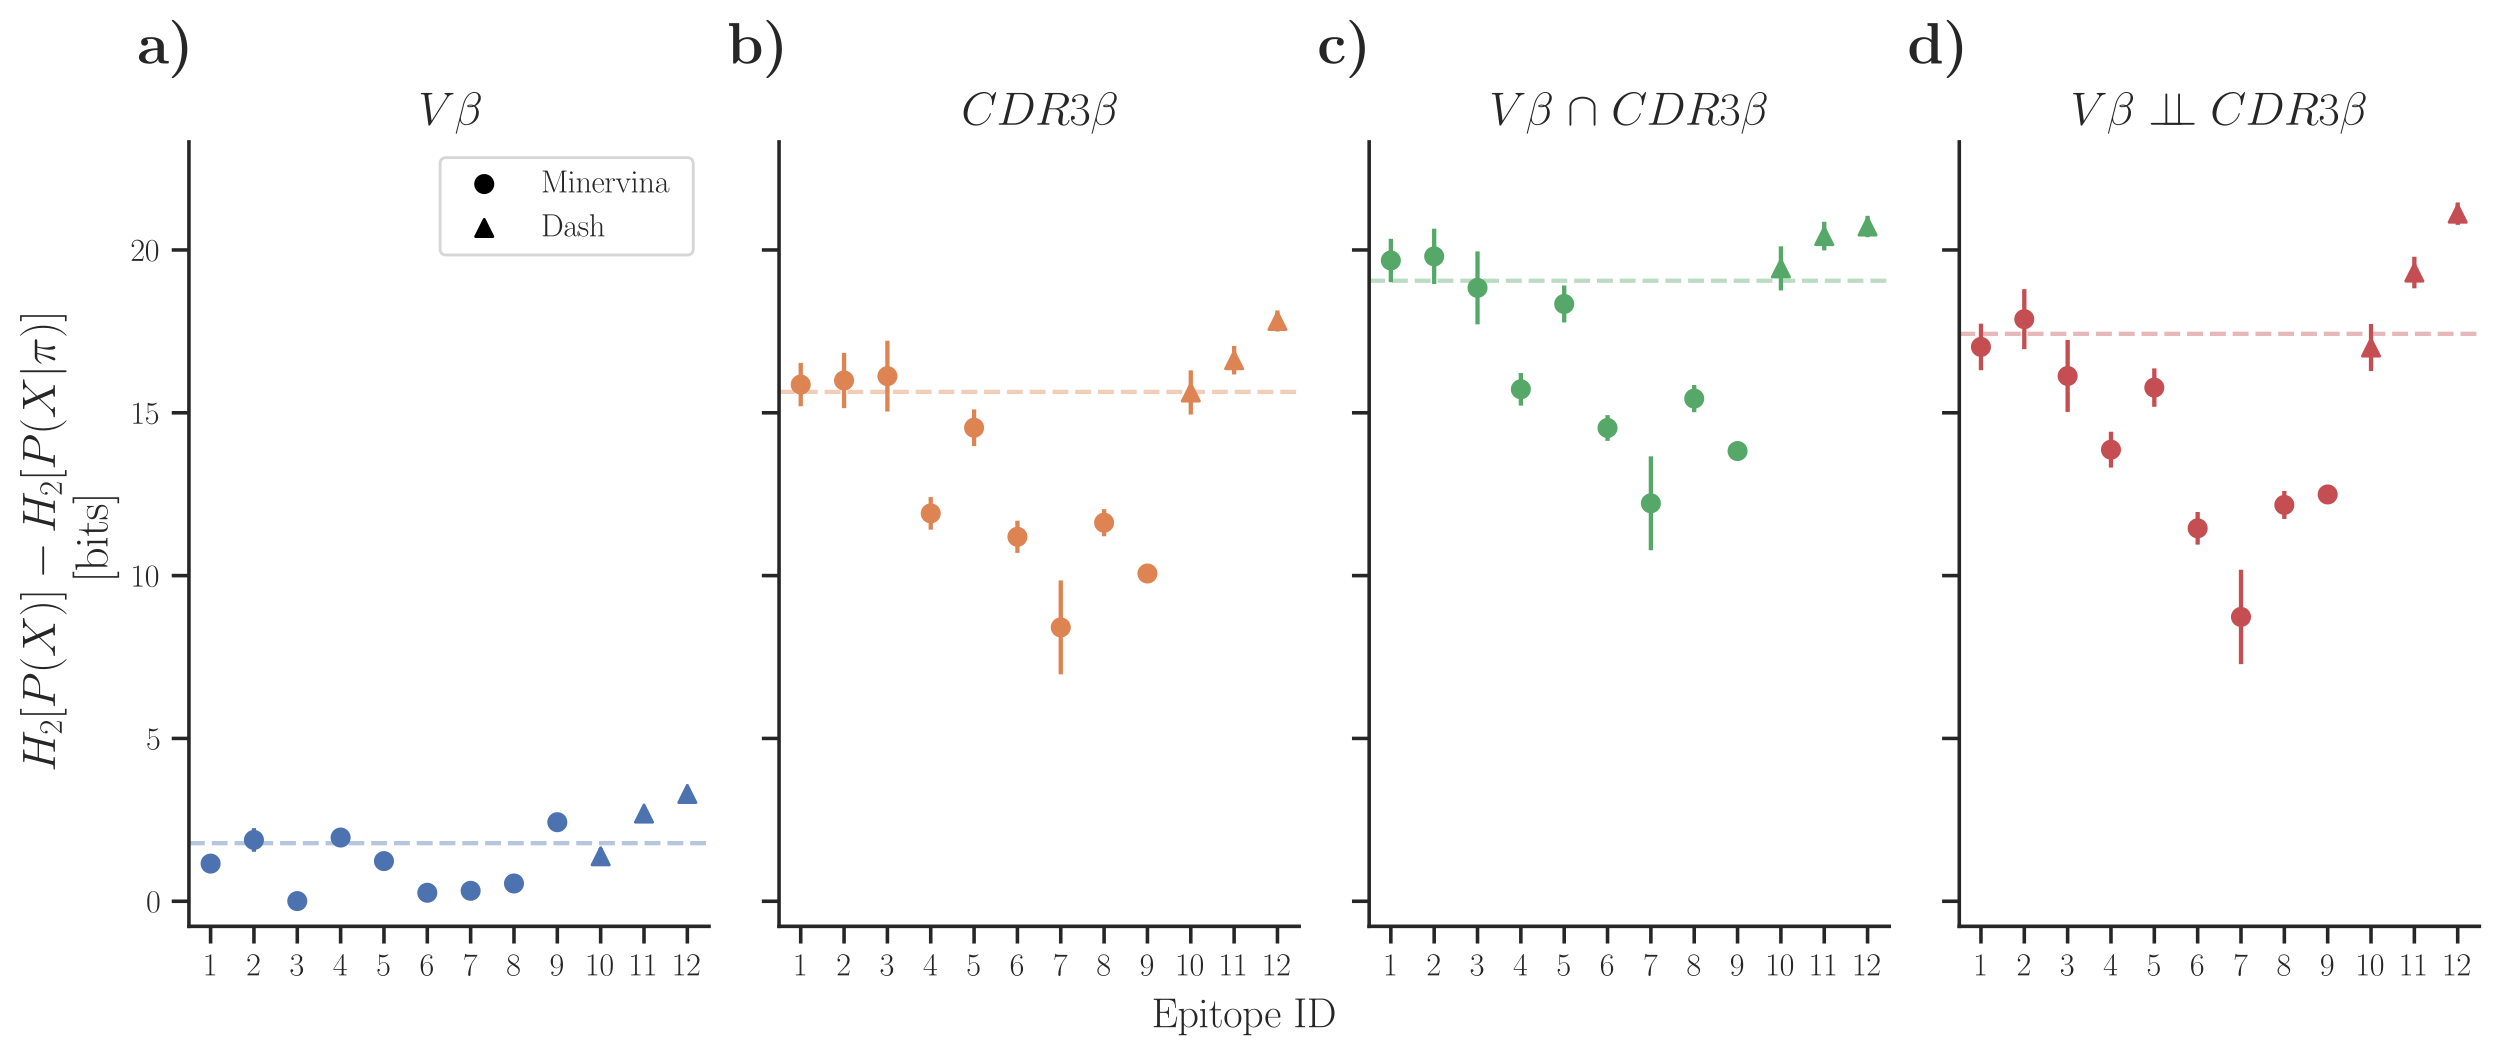 <?xml version="1.0" encoding="utf-8" standalone="no"?>
<!DOCTYPE svg PUBLIC "-//W3C//DTD SVG 1.1//EN"
  "http://www.w3.org/Graphics/SVG/1.1/DTD/svg11.dtd">
<svg xmlns:xlink="http://www.w3.org/1999/xlink" width="872.4pt" height="368.438pt" viewBox="0 0 872.4 368.438" xmlns="http://www.w3.org/2000/svg" version="1.1">
 <defs>
  <style type="text/css">*{stroke-linejoin: round; stroke-linecap: butt}</style>
 </defs>
 <g id="figure_1">
  <g id="patch_1">
   <path d="M 0 368.438 
L 872.4 368.438 
L 872.4 0 
L 0 0 
z
" style="fill: #ffffff"/>
  </g>
  <g id="axes_1">
   <g id="patch_2">
    <path d="M 65.93 323.244 
L 247.417 323.244 
L 247.417 49.517 
L 65.93 49.517 
z
" style="fill: #ffffff"/>
   </g>
   <g id="matplotlib.axis_1">
    <g id="xtick_1">
     <g id="line2d_1">
      <defs>
       <path id="maee77b39cd" d="M 0 0 
L 0 6 
" style="stroke: #262626; stroke-width: 1.25"/>
      </defs>
      <g>
       <use xlink:href="#maee77b39cd" x="73.492" y="323.244" style="fill: #262626; stroke: #262626; stroke-width: 1.25"/>
      </g>
     </g>
     <g id="text_1">
      <!-- $\mathdefault{1}$ -->
      <g style="fill: #262626" transform="translate(70.753 340.355) scale(0.11 -0.11)">
       <defs>
        <path id="CMR17-31" d="M 1702 4058 
C 1702 4192 1696 4192 1606 4192 
C 1357 3916 979 3827 621 3827 
C 602 3827 570 3827 563 3808 
C 557 3795 557 3782 557 3648 
C 755 3648 1088 3686 1344 3839 
L 1344 461 
C 1344 236 1331 160 781 160 
L 589 160 
L 589 0 
C 896 0 1216 0 1523 0 
C 1830 0 2150 0 2458 0 
L 2458 160 
L 2266 160 
C 1715 160 1702 230 1702 458 
L 1702 4058 
z
" transform="scale(0.016)"/>
       </defs>
       <use xlink:href="#CMR17-31" transform="scale(0.996)"/>
      </g>
     </g>
    </g>
    <g id="xtick_2">
     <g id="line2d_2">
      <g>
       <use xlink:href="#maee77b39cd" x="88.616" y="323.244" style="fill: #262626; stroke: #262626; stroke-width: 1.25"/>
      </g>
     </g>
     <g id="text_2">
      <!-- $\mathdefault{2}$ -->
      <g style="fill: #262626" transform="translate(85.877 340.355) scale(0.11 -0.11)">
       <defs>
        <path id="CMR17-32" d="M 2669 989 
L 2554 989 
C 2490 536 2438 459 2413 420 
C 2381 369 1920 369 1830 369 
L 602 369 
C 832 619 1280 1072 1824 1597 
C 2214 1967 2669 2402 2669 3035 
C 2669 3790 2067 4224 1395 4224 
C 691 4224 262 3604 262 3030 
C 262 2780 448 2748 525 2748 
C 589 2748 781 2787 781 3010 
C 781 3207 614 3264 525 3264 
C 486 3264 448 3258 422 3245 
C 544 3790 915 4058 1306 4058 
C 1862 4058 2227 3617 2227 3035 
C 2227 2479 1901 2000 1536 1584 
L 262 146 
L 262 0 
L 2515 0 
L 2669 989 
z
" transform="scale(0.016)"/>
       </defs>
       <use xlink:href="#CMR17-32" transform="scale(0.996)"/>
      </g>
     </g>
    </g>
    <g id="xtick_3">
     <g id="line2d_3">
      <g>
       <use xlink:href="#maee77b39cd" x="103.74" y="323.244" style="fill: #262626; stroke: #262626; stroke-width: 1.25"/>
      </g>
     </g>
     <g id="text_3">
      <!-- $\mathdefault{3}$ -->
      <g style="fill: #262626" transform="translate(101 340.355) scale(0.11 -0.11)">
       <defs>
        <path id="CMR17-33" d="M 1414 2157 
C 1984 2157 2234 1662 2234 1090 
C 2234 320 1824 25 1453 25 
C 1114 25 563 194 390 693 
C 422 680 454 680 486 680 
C 640 680 755 782 755 948 
C 755 1133 614 1216 486 1216 
C 378 1216 211 1165 211 926 
C 211 335 787 -128 1466 -128 
C 2176 -128 2720 430 2720 1085 
C 2720 1707 2208 2157 1600 2227 
C 2086 2328 2554 2756 2554 3329 
C 2554 3820 2048 4179 1472 4179 
C 890 4179 378 3829 378 3329 
C 378 3110 544 3072 627 3072 
C 762 3072 877 3155 877 3321 
C 877 3486 762 3569 627 3569 
C 602 3569 570 3569 544 3557 
C 730 3959 1235 4032 1459 4032 
C 1683 4032 2106 3925 2106 3320 
C 2106 3143 2080 2828 1862 2550 
C 1670 2304 1453 2304 1242 2284 
C 1210 2284 1062 2269 1037 2269 
C 992 2263 966 2257 966 2208 
C 966 2163 973 2157 1101 2157 
L 1414 2157 
z
" transform="scale(0.016)"/>
       </defs>
       <use xlink:href="#CMR17-33" transform="scale(0.996)"/>
      </g>
     </g>
    </g>
    <g id="xtick_4">
     <g id="line2d_4">
      <g>
       <use xlink:href="#maee77b39cd" x="118.864" y="323.244" style="fill: #262626; stroke: #262626; stroke-width: 1.25"/>
      </g>
     </g>
     <g id="text_4">
      <!-- $\mathdefault{4}$ -->
      <g style="fill: #262626" transform="translate(116.124 340.355) scale(0.11 -0.11)">
       <defs>
        <path id="CMR17-34" d="M 2150 4122 
C 2150 4256 2144 4256 2029 4256 
L 128 1254 
L 128 1088 
L 1779 1088 
L 1779 457 
C 1779 224 1766 160 1318 160 
L 1197 160 
L 1197 0 
C 1402 0 1747 0 1965 0 
C 2182 0 2528 0 2733 0 
L 2733 160 
L 2611 160 
C 2163 160 2150 224 2150 457 
L 2150 1088 
L 2803 1088 
L 2803 1254 
L 2150 1254 
L 2150 4122 
z
M 1798 3703 
L 1798 1254 
L 256 1254 
L 1798 3703 
z
" transform="scale(0.016)"/>
       </defs>
       <use xlink:href="#CMR17-34" transform="scale(0.996)"/>
      </g>
     </g>
    </g>
    <g id="xtick_5">
     <g id="line2d_5">
      <g>
       <use xlink:href="#maee77b39cd" x="133.988" y="323.244" style="fill: #262626; stroke: #262626; stroke-width: 1.25"/>
      </g>
     </g>
     <g id="text_5">
      <!-- $\mathdefault{5}$ -->
      <g style="fill: #262626" transform="translate(131.248 340.355) scale(0.11 -0.11)">
       <defs>
        <path id="CMR17-35" d="M 730 3692 
C 794 3666 1056 3584 1325 3584 
C 1920 3584 2246 3911 2432 4100 
C 2432 4157 2432 4192 2394 4192 
C 2387 4192 2374 4192 2323 4163 
C 2099 4058 1837 3973 1517 3973 
C 1325 3973 1037 3999 723 4139 
C 653 4171 640 4171 634 4171 
C 602 4171 595 4164 595 4037 
L 595 2203 
C 595 2089 595 2057 659 2057 
C 691 2057 704 2070 736 2114 
C 941 2401 1222 2522 1542 2522 
C 1766 2522 2246 2382 2246 1289 
C 2246 1085 2246 715 2054 421 
C 1894 159 1645 25 1370 25 
C 947 25 518 320 403 814 
C 429 807 480 795 506 795 
C 589 795 749 840 749 1038 
C 749 1210 627 1280 506 1280 
C 358 1280 262 1190 262 1011 
C 262 454 704 -128 1382 -128 
C 2042 -128 2669 440 2669 1264 
C 2669 2030 2170 2624 1549 2624 
C 1222 2624 947 2503 730 2274 
L 730 3692 
z
" transform="scale(0.016)"/>
       </defs>
       <use xlink:href="#CMR17-35" transform="scale(0.996)"/>
      </g>
     </g>
    </g>
    <g id="xtick_6">
     <g id="line2d_6">
      <g>
       <use xlink:href="#maee77b39cd" x="149.112" y="323.244" style="fill: #262626; stroke: #262626; stroke-width: 1.25"/>
      </g>
     </g>
     <g id="text_6">
      <!-- $\mathdefault{6}$ -->
      <g style="fill: #262626" transform="translate(146.372 340.355) scale(0.11 -0.11)">
       <defs>
        <path id="CMR17-36" d="M 678 2176 
C 678 3690 1395 4032 1811 4032 
C 1946 4032 2272 4009 2400 3776 
C 2298 3776 2106 3776 2106 3553 
C 2106 3381 2246 3323 2336 3323 
C 2394 3323 2566 3348 2566 3560 
C 2566 3954 2246 4179 1805 4179 
C 1043 4179 243 3390 243 1984 
C 243 253 966 -128 1478 -128 
C 2099 -128 2688 427 2688 1283 
C 2688 2081 2170 2662 1517 2662 
C 1126 2662 838 2407 678 1960 
L 678 2176 
z
M 1478 25 
C 691 25 691 1200 691 1436 
C 691 1896 909 2560 1504 2560 
C 1613 2560 1926 2560 2138 2120 
C 2253 1870 2253 1609 2253 1289 
C 2253 944 2253 690 2118 434 
C 1978 171 1773 25 1478 25 
z
" transform="scale(0.016)"/>
       </defs>
       <use xlink:href="#CMR17-36" transform="scale(0.996)"/>
      </g>
     </g>
    </g>
    <g id="xtick_7">
     <g id="line2d_7">
      <g>
       <use xlink:href="#maee77b39cd" x="164.236" y="323.244" style="fill: #262626; stroke: #262626; stroke-width: 1.25"/>
      </g>
     </g>
     <g id="text_7">
      <!-- $\mathdefault{7}$ -->
      <g style="fill: #262626" transform="translate(161.496 340.355) scale(0.11 -0.11)">
       <defs>
        <path id="CMR17-37" d="M 2886 3941 
L 2886 4081 
L 1382 4081 
C 634 4081 621 4165 595 4288 
L 480 4288 
L 294 3094 
L 410 3094 
C 429 3215 474 3540 550 3661 
C 589 3712 1062 3712 1171 3712 
L 2579 3712 
L 1869 2661 
C 1395 1954 1069 999 1069 165 
C 1069 89 1069 -128 1299 -128 
C 1530 -128 1530 89 1530 171 
L 1530 465 
C 1530 1508 1709 2196 2003 2636 
L 2886 3941 
z
" transform="scale(0.016)"/>
       </defs>
       <use xlink:href="#CMR17-37" transform="scale(0.996)"/>
      </g>
     </g>
    </g>
    <g id="xtick_8">
     <g id="line2d_8">
      <g>
       <use xlink:href="#maee77b39cd" x="179.36" y="323.244" style="fill: #262626; stroke: #262626; stroke-width: 1.25"/>
      </g>
     </g>
     <g id="text_8">
      <!-- $\mathdefault{8}$ -->
      <g style="fill: #262626" transform="translate(176.62 340.355) scale(0.11 -0.11)">
       <defs>
        <path id="CMR17-38" d="M 1741 2264 
C 2144 2467 2554 2773 2554 3263 
C 2554 3841 1990 4179 1472 4179 
C 890 4179 378 3759 378 3180 
C 378 3021 416 2747 666 2505 
C 730 2442 998 2251 1171 2130 
C 883 1983 211 1634 211 934 
C 211 279 838 -128 1459 -128 
C 2144 -128 2720 362 2720 1010 
C 2720 1590 2330 1857 2074 2029 
L 1741 2264 
z
M 902 2822 
C 851 2854 595 3051 595 3351 
C 595 3739 998 4032 1459 4032 
C 1965 4032 2336 3676 2336 3262 
C 2336 2669 1670 2331 1638 2331 
C 1632 2331 1626 2331 1574 2370 
L 902 2822 
z
M 2080 1519 
C 2176 1449 2483 1240 2483 851 
C 2483 381 2010 25 1472 25 
C 890 25 448 438 448 940 
C 448 1443 838 1862 1280 2060 
L 2080 1519 
z
" transform="scale(0.016)"/>
       </defs>
       <use xlink:href="#CMR17-38" transform="scale(0.996)"/>
      </g>
     </g>
    </g>
    <g id="xtick_9">
     <g id="line2d_9">
      <g>
       <use xlink:href="#maee77b39cd" x="194.484" y="323.244" style="fill: #262626; stroke: #262626; stroke-width: 1.25"/>
      </g>
     </g>
     <g id="text_9">
      <!-- $\mathdefault{9}$ -->
      <g style="fill: #262626" transform="translate(191.744 340.355) scale(0.11 -0.11)">
       <defs>
        <path id="CMR17-39" d="M 2253 1864 
C 2253 464 1670 31 1190 31 
C 1043 31 685 31 538 294 
C 704 268 826 357 826 518 
C 826 692 685 749 595 749 
C 538 749 365 723 365 506 
C 365 71 742 -128 1203 -128 
C 1939 -128 2688 674 2688 2073 
C 2688 3817 1971 4179 1485 4179 
C 851 4179 243 3628 243 2778 
C 243 1991 762 1408 1414 1408 
C 1952 1408 2189 1903 2253 2112 
L 2253 1864 
z
M 1427 1510 
C 1254 1510 1011 1542 813 1922 
C 678 2169 678 2461 678 2771 
C 678 3146 678 3405 858 3684 
C 947 3817 1114 4032 1485 4032 
C 2240 4032 2240 2885 2240 2632 
C 2240 2182 2035 1510 1427 1510 
z
" transform="scale(0.016)"/>
       </defs>
       <use xlink:href="#CMR17-39" transform="scale(0.996)"/>
      </g>
     </g>
    </g>
    <g id="xtick_10">
     <g id="line2d_10">
      <g>
       <use xlink:href="#maee77b39cd" x="209.608" y="323.244" style="fill: #262626; stroke: #262626; stroke-width: 1.25"/>
      </g>
     </g>
     <g id="text_10">
      <!-- $\mathdefault{10}$ -->
      <g style="fill: #262626" transform="translate(204.128 340.355) scale(0.11 -0.11)">
       <defs>
        <path id="CMR17-30" d="M 2688 2025 
C 2688 2416 2682 3080 2413 3591 
C 2176 4039 1798 4198 1466 4198 
C 1158 4198 768 4058 525 3597 
C 269 3118 243 2524 243 2025 
C 243 1661 250 1106 448 619 
C 723 -39 1216 -128 1466 -128 
C 1760 -128 2208 -7 2470 600 
C 2662 1042 2688 1559 2688 2025 
z
M 1466 -26 
C 1056 -26 813 325 723 812 
C 653 1188 653 1738 653 2096 
C 653 2588 653 2997 736 3387 
C 858 3929 1216 4096 1466 4096 
C 1728 4096 2067 3923 2189 3400 
C 2272 3036 2278 2607 2278 2096 
C 2278 1680 2278 1169 2202 792 
C 2067 95 1690 -26 1466 -26 
z
" transform="scale(0.016)"/>
       </defs>
       <use xlink:href="#CMR17-31" transform="scale(0.996)"/>
       <use xlink:href="#CMR17-30" transform="translate(45.69 0) scale(0.996)"/>
      </g>
     </g>
    </g>
    <g id="xtick_11">
     <g id="line2d_11">
      <g>
       <use xlink:href="#maee77b39cd" x="224.731" y="323.244" style="fill: #262626; stroke: #262626; stroke-width: 1.25"/>
      </g>
     </g>
     <g id="text_11">
      <!-- $\mathdefault{11}$ -->
      <g style="fill: #262626" transform="translate(219.252 340.355) scale(0.11 -0.11)">
       <use xlink:href="#CMR17-31" transform="scale(0.996)"/>
       <use xlink:href="#CMR17-31" transform="translate(45.69 0) scale(0.996)"/>
      </g>
     </g>
    </g>
    <g id="xtick_12">
     <g id="line2d_12">
      <g>
       <use xlink:href="#maee77b39cd" x="239.855" y="323.244" style="fill: #262626; stroke: #262626; stroke-width: 1.25"/>
      </g>
     </g>
     <g id="text_12">
      <!-- $\mathdefault{12}$ -->
      <g style="fill: #262626" transform="translate(234.376 340.355) scale(0.11 -0.11)">
       <use xlink:href="#CMR17-31" transform="scale(0.996)"/>
       <use xlink:href="#CMR17-32" transform="translate(45.69 0) scale(0.996)"/>
      </g>
     </g>
    </g>
   </g>
   <g id="matplotlib.axis_2">
    <g id="ytick_1">
     <g id="line2d_13">
      <defs>
       <path id="mc59773113b" d="M 0 0 
L -6 0 
" style="stroke: #262626; stroke-width: 1.25"/>
      </defs>
      <g>
       <use xlink:href="#mc59773113b" x="65.93" y="314.502" style="fill: #262626; stroke: #262626; stroke-width: 1.25"/>
      </g>
     </g>
     <g id="text_13">
      <!-- $\mathdefault{0}$ -->
      <g style="fill: #262626" transform="translate(50.951 318.308) scale(0.11 -0.11)">
       <use xlink:href="#CMR17-30" transform="scale(0.996)"/>
      </g>
     </g>
    </g>
    <g id="ytick_2">
     <g id="line2d_14">
      <g>
       <use xlink:href="#mc59773113b" x="65.93" y="257.684" style="fill: #262626; stroke: #262626; stroke-width: 1.25"/>
      </g>
     </g>
     <g id="text_14">
      <!-- $\mathdefault{5}$ -->
      <g style="fill: #262626" transform="translate(50.951 261.489) scale(0.11 -0.11)">
       <use xlink:href="#CMR17-35" transform="scale(0.996)"/>
      </g>
     </g>
    </g>
    <g id="ytick_3">
     <g id="line2d_15">
      <g>
       <use xlink:href="#mc59773113b" x="65.93" y="200.865" style="fill: #262626; stroke: #262626; stroke-width: 1.25"/>
      </g>
     </g>
     <g id="text_15">
      <!-- $\mathdefault{10}$ -->
      <g style="fill: #262626" transform="translate(45.471 204.671) scale(0.11 -0.11)">
       <use xlink:href="#CMR17-31" transform="scale(0.996)"/>
       <use xlink:href="#CMR17-30" transform="translate(45.69 0) scale(0.996)"/>
      </g>
     </g>
    </g>
    <g id="ytick_4">
     <g id="line2d_16">
      <g>
       <use xlink:href="#mc59773113b" x="65.93" y="144.047" style="fill: #262626; stroke: #262626; stroke-width: 1.25"/>
      </g>
     </g>
     <g id="text_16">
      <!-- $\mathdefault{15}$ -->
      <g style="fill: #262626" transform="translate(45.471 147.852) scale(0.11 -0.11)">
       <use xlink:href="#CMR17-31" transform="scale(0.996)"/>
       <use xlink:href="#CMR17-35" transform="translate(45.69 0) scale(0.996)"/>
      </g>
     </g>
    </g>
    <g id="ytick_5">
     <g id="line2d_17">
      <g>
       <use xlink:href="#mc59773113b" x="65.93" y="87.228" style="fill: #262626; stroke: #262626; stroke-width: 1.25"/>
      </g>
     </g>
     <g id="text_17">
      <!-- $\mathdefault{20}$ -->
      <g style="fill: #262626" transform="translate(45.471 91.034) scale(0.11 -0.11)">
       <use xlink:href="#CMR17-32" transform="scale(0.996)"/>
       <use xlink:href="#CMR17-30" transform="translate(45.69 0) scale(0.996)"/>
      </g>
     </g>
    </g>
    <g id="text_18">
     <!-- $H_2[P(X)] - H_2[P(X|\pi)]$  -->
     <g style="fill: #262626" transform="translate(19.155 269.303) rotate(-90) scale(0.16 -0.16)">
      <defs>
       <path id="CMMI12-48" d="M 4787 3887 
C 4845 4103 4858 4167 5312 4167 
C 5427 4167 5491 4167 5491 4282 
C 5491 4352 5434 4352 5395 4352 
C 5280 4352 5146 4352 5024 4352 
L 4269 4352 
C 4147 4352 4013 4352 3891 4352 
C 3846 4352 3770 4352 3770 4231 
C 3770 4167 3814 4167 3936 4167 
C 4320 4167 4320 4116 4320 4046 
C 4320 4034 4320 3995 4294 3900 
L 3904 2361 
L 1971 2361 
L 2355 3887 
C 2413 4103 2426 4167 2880 4167 
C 2995 4167 3059 4167 3059 4282 
C 3059 4352 3002 4352 2963 4352 
C 2848 4352 2714 4352 2592 4352 
L 1837 4352 
C 1715 4352 1581 4352 1459 4352 
C 1414 4352 1338 4352 1338 4231 
C 1338 4167 1382 4167 1504 4167 
C 1888 4167 1888 4116 1888 4046 
C 1888 4034 1888 3995 1862 3899 
L 998 472 
C 941 249 928 185 486 185 
C 339 185 294 185 294 64 
C 294 0 365 0 384 0 
C 499 0 634 0 755 0 
L 1510 0 
C 1632 0 1766 0 1888 0 
C 1939 0 2010 0 2010 121 
C 2010 185 1952 185 1856 185 
C 1466 185 1466 236 1466 300 
C 1466 307 1466 351 1478 402 
L 1920 2176 
L 3859 2176 
C 3750 1753 3424 416 3411 376 
C 3341 185 3238 185 2861 185 
C 2784 185 2726 185 2726 64 
C 2726 0 2797 0 2816 0 
C 2931 0 3066 0 3187 0 
L 3942 0 
C 4064 0 4198 0 4320 0 
C 4371 0 4442 0 4442 121 
C 4442 185 4384 185 4288 185 
C 3898 185 3898 236 3898 300 
C 3898 307 3898 351 3910 402 
L 4787 3887 
z
" transform="scale(0.016)"/>
       <path id="CMR17-5b" d="M 1504 -1600 
L 1504 -1377 
L 902 -1377 
L 902 4544 
L 1504 4544 
L 1504 4767 
L 678 4767 
L 678 -1600 
L 1504 -1600 
z
" transform="scale(0.016)"/>
       <path id="CMMI12-50" d="M 1894 2023 
L 2970 2023 
C 3853 2023 4736 2673 4736 3401 
C 4736 3898 4314 4352 3507 4352 
L 1530 4352 
C 1408 4352 1350 4352 1350 4231 
C 1350 4167 1408 4167 1504 4167 
C 1894 4167 1894 4116 1894 4046 
C 1894 4034 1894 3995 1869 3899 
L 1005 472 
C 947 249 934 185 486 185 
C 365 185 301 185 301 70 
C 301 0 358 0 397 0 
C 518 0 646 0 768 0 
L 1517 0 
C 1638 0 1773 0 1894 0 
C 1946 0 2016 0 2016 121 
C 2016 185 1958 185 1862 185 
C 1478 185 1472 230 1472 293 
C 1472 325 1478 369 1485 401 
L 1894 2023 
z
M 2355 3930 
C 2413 4167 2438 4167 2688 4167 
L 3322 4167 
C 3802 4167 4198 4013 4198 3535 
C 4198 3369 4115 2827 3821 2534 
C 3712 2419 3405 2176 2822 2176 
L 1920 2176 
L 2355 3930 
z
" transform="scale(0.016)"/>
       <path id="CMR17-28" d="M 1958 -1561 
C 1958 -1555 1958 -1542 1939 -1523 
C 1645 -1224 858 -407 858 1581 
C 858 3569 1632 4379 1946 4697 
C 1946 4704 1958 4717 1958 4736 
C 1958 4755 1939 4768 1914 4768 
C 1843 4768 1299 4296 986 3594 
C 666 2887 576 2199 576 1588 
C 576 1128 621 351 1005 -471 
C 1312 -1135 1837 -1600 1914 -1600 
C 1946 -1600 1958 -1587 1958 -1561 
z
" transform="scale(0.016)"/>
       <path id="CMMI12-58" d="M 3040 2596 
L 2438 3994 
C 2522 4147 2714 4172 2790 4179 
C 2829 4179 2899 4179 2899 4292 
C 2899 4364 2842 4364 2803 4364 
C 2694 4364 2566 4364 2458 4364 
L 2086 4364 
C 1696 4364 1414 4364 1408 4364 
C 1357 4364 1293 4364 1293 4243 
C 1293 4179 1350 4179 1434 4179 
C 1805 4179 1830 4115 1894 3962 
L 2656 2185 
L 1267 693 
C 1037 442 762 198 288 198 
C 211 192 160 192 160 68 
C 160 48 166 0 237 0 
C 326 0 422 0 512 0 
L 813 0 
C 1018 0 1242 0 1440 0 
C 1485 0 1562 0 1562 115 
C 1562 179 1517 185 1478 185 
C 1350 198 1267 268 1267 370 
C 1267 479 1344 557 1530 748 
L 2099 1368 
C 2240 1516 2579 1886 2720 2026 
L 3392 453 
C 3398 441 3424 377 3424 370 
C 3424 313 3283 198 3078 198 
C 3040 198 2970 198 2970 71 
C 2970 0 3034 0 3066 0 
C 3174 0 3302 0 3411 0 
L 4115 0 
C 4230 0 4352 0 4461 0 
C 4506 0 4576 0 4576 130 
C 4576 198 4512 198 4454 198 
C 4070 198 4058 230 3949 465 
L 3104 2441 
L 3917 3316 
C 3981 3381 4128 3542 4186 3606 
C 4461 3896 4717 4160 5235 4160 
C 5299 4179 5363 4179 5363 4292 
C 5363 4364 5306 4364 5280 4364 
C 5190 4364 5094 4364 5005 4364 
L 4710 4364 
C 4506 4364 4282 4364 4083 4364 
C 4038 4364 3962 4364 3962 4249 
C 3962 4185 4006 4179 4045 4179 
C 4147 4167 4256 4116 4256 3994 
L 4250 3982 
C 4243 3937 4230 3873 4160 3797 
L 3040 2596 
z
" transform="scale(0.016)"/>
       <path id="CMR17-29" d="M 1683 1581 
C 1683 2040 1638 2817 1254 3639 
C 947 4303 422 4768 346 4768 
C 326 4768 301 4761 301 4729 
C 301 4717 307 4710 314 4697 
C 621 4378 1402 3568 1402 1584 
C 1402 -407 627 -1217 314 -1537 
C 307 -1549 301 -1556 301 -1568 
C 301 -1600 326 -1600 346 -1600 
C 416 -1600 960 -1128 1274 -426 
C 1594 281 1683 969 1683 1581 
z
" transform="scale(0.016)"/>
       <path id="CMR17-5d" d="M 915 4767 
L 90 4767 
L 90 4544 
L 691 4544 
L 691 -1377 
L 90 -1377 
L 90 -1600 
L 915 -1600 
L 915 4767 
z
" transform="scale(0.016)"/>
       <path id="CMSY10-0" d="M 4218 1472 
C 4326 1472 4442 1472 4442 1600 
C 4442 1728 4326 1728 4218 1728 
L 755 1728 
C 646 1728 531 1728 531 1600 
C 531 1472 646 1472 755 1472 
L 4218 1472 
z
" transform="scale(0.016)"/>
       <path id="CMSY10-6a" d="M 1018 4570 
C 1018 4685 1018 4800 890 4800 
C 762 4800 762 4685 762 4570 
L 762 -1370 
C 762 -1485 762 -1600 890 -1600 
C 1018 -1600 1018 -1485 1018 -1370 
L 1018 4570 
z
" transform="scale(0.016)"/>
       <path id="CMMI12-19" d="M 1658 2408 
L 2381 2408 
C 2208 1692 2099 1226 2099 716 
C 2099 626 2099 -64 2362 -64 
C 2496 -64 2611 57 2611 166 
C 2611 197 2611 210 2566 306 
C 2394 747 2394 1296 2394 1341 
C 2394 1379 2394 1832 2528 2408 
L 3245 2408 
C 3328 2408 3539 2408 3539 2612 
C 3539 2752 3418 2752 3302 2752 
L 1197 2752 
C 1050 2752 832 2752 538 2440 
C 371 2254 166 1916 166 1878 
C 166 1840 198 1827 237 1827 
C 282 1827 288 1846 320 1884 
C 653 2408 986 2408 1146 2408 
L 1510 2408 
C 1370 1929 1210 1373 685 256 
C 634 154 634 140 634 102 
C 634 -32 749 -64 806 -64 
C 992 -64 1043 102 1120 370 
C 1222 696 1222 709 1286 964 
L 1658 2408 
z
" transform="scale(0.016)"/>
      </defs>
      <use xlink:href="#CMMI12-48" transform="scale(0.996)"/>
      <use xlink:href="#CMR17-32" transform="translate(80.825 -14.944) scale(0.697)"/>
      <use xlink:href="#CMR17-5b" transform="translate(113.306 0) scale(0.996)"/>
      <use xlink:href="#CMMI12-50" transform="translate(138.177 0) scale(0.996)"/>
      <use xlink:href="#CMR17-28" transform="translate(214.603 0) scale(0.996)"/>
      <use xlink:href="#CMMI12-58" transform="translate(249.884 0) scale(0.996)"/>
      <use xlink:href="#CMR17-29" transform="translate(338.676 0) scale(0.996)"/>
      <use xlink:href="#CMR17-5d" transform="translate(373.957 0) scale(0.996)"/>
      <use xlink:href="#CMSY10-0" transform="translate(420.967 0) scale(0.996)"/>
      <use xlink:href="#CMMI12-48" transform="translate(520.594 0) scale(0.996)"/>
      <use xlink:href="#CMR17-32" transform="translate(601.419 -14.944) scale(0.697)"/>
      <use xlink:href="#CMR17-5b" transform="translate(633.9 0) scale(0.996)"/>
      <use xlink:href="#CMMI12-50" transform="translate(658.771 0) scale(0.996)"/>
      <use xlink:href="#CMR17-28" transform="translate(735.197 0) scale(0.996)"/>
      <use xlink:href="#CMMI12-58" transform="translate(770.478 0) scale(0.996)"/>
      <use xlink:href="#CMSY10-6a" transform="translate(859.27 0) scale(0.996)"/>
      <use xlink:href="#CMMI12-19" transform="translate(886.945 0) scale(0.996)"/>
      <use xlink:href="#CMR17-29" transform="translate(945.855 0) scale(0.996)"/>
      <use xlink:href="#CMR17-5d" transform="translate(981.136 0) scale(0.996)"/>
     </g>
     <!--  [bits] -->
     <g style="fill: #262626" transform="translate(37.486 203.332) rotate(-90) scale(0.16 -0.16)">
      <defs>
       <path id="CMR17-62" d="M 960 4396 
L 198 4326 
L 198 4160 
C 576 4160 634 4122 634 3817 
L 634 -13 
L 749 -13 
L 934 441 
C 1120 141 1395 -64 1766 -64 
C 2406 -64 3053 500 3053 1370 
C 3053 2188 2477 2790 1830 2790 
C 1434 2790 1152 2579 960 2330 
L 960 4396 
z
M 973 2004 
C 973 2118 973 2138 1062 2272 
C 1312 2657 1670 2688 1792 2688 
C 1984 2688 2643 2585 2643 1376 
C 2643 108 1888 38 1734 38 
C 1536 38 1248 114 1043 486 
C 973 608 973 621 973 735 
L 973 2004 
z
" transform="scale(0.016)"/>
       <path id="CMR17-69" d="M 992 3909 
C 992 4049 877 4170 730 4170 
C 589 4170 467 4056 467 3909 
C 467 3769 582 3648 730 3648 
C 870 3648 992 3763 992 3909 
z
M 243 2706 
L 243 2541 
C 602 2541 653 2502 653 2197 
L 653 427 
C 653 184 627 153 218 153 
L 218 -13 
C 371 0 646 0 806 0 
C 960 0 1222 0 1370 -13 
L 1370 153 
C 992 153 979 191 979 420 
L 979 2776 
L 243 2706 
z
" transform="scale(0.016)"/>
       <path id="CMR17-74" d="M 966 2560 
L 1862 2560 
L 1862 2725 
L 966 2725 
L 966 3904 
L 851 3904 
C 838 3245 614 2668 70 2668 
L 70 2560 
L 627 2560 
L 627 771 
C 627 650 627 -64 1370 -64 
C 1747 -64 1965 306 1965 777 
L 1965 1140 
L 1850 1140 
L 1850 783 
C 1850 344 1677 51 1408 51 
C 1222 51 966 178 966 758 
L 966 2560 
z
" transform="scale(0.016)"/>
       <path id="CMR17-73" d="M 1978 2697 
C 1978 2813 1971 2819 1933 2819 
C 1907 2819 1901 2813 1824 2717 
C 1805 2691 1747 2626 1728 2601 
C 1523 2819 1235 2819 1126 2819 
C 416 2819 160 2447 160 2076 
C 160 1498 813 1365 998 1325 
C 1402 1243 1542 1217 1677 1101 
C 1760 1025 1901 884 1901 654 
C 1901 384 1747 38 1158 38 
C 602 38 403 460 288 1021 
C 269 1110 269 1117 218 1117 
C 166 1117 160 1110 160 983 
L 160 63 
C 160 -51 166 -58 205 -58 
C 237 -58 243 -51 275 0 
C 314 57 410 211 448 276 
C 576 103 800 -64 1158 -64 
C 1792 -64 2131 283 2131 784 
C 2131 1112 1958 1285 1875 1362 
C 1683 1561 1459 1606 1190 1657 
C 838 1735 390 1825 390 2217 
C 390 2383 480 2737 1126 2737 
C 1811 2737 1850 2094 1862 1888 
C 1869 1856 1901 1849 1920 1849 
C 1978 1849 1978 1869 1978 1978 
L 1978 2697 
z
" transform="scale(0.016)"/>
      </defs>
      <use xlink:href="#CMR17-5b" transform="scale(0.996)"/>
      <use xlink:href="#CMR17-62" transform="translate(24.871 0) scale(0.996)"/>
      <use xlink:href="#CMR17-69" transform="translate(75.766 0) scale(0.996)"/>
      <use xlink:href="#CMR17-74" transform="translate(100.637 0) scale(0.996)"/>
      <use xlink:href="#CMR17-73" transform="translate(135.918 0) scale(0.996)"/>
      <use xlink:href="#CMR17-5d" transform="translate(171.72 0) scale(0.996)"/>
     </g>
    </g>
   </g>
   <g id="PathCollection_1">
    <defs>
     <path id="m47eee6eb1b" d="M 0 3 
C 0.796 3 1.559 2.684 2.121 2.121 
C 2.684 1.559 3 0.796 3 0 
C 3 -0.796 2.684 -1.559 2.121 -2.121 
C 1.559 -2.684 0.796 -3 0 -3 
C -0.796 -3 -1.559 -2.684 -2.121 -2.121 
C -2.684 -1.559 -3 -0.796 -3 0 
C -3 0.796 -2.684 1.559 -2.121 2.121 
C -1.559 2.684 -0.796 3 0 3 
z
" style="stroke: #000000"/>
    </defs>
    <g clip-path="url(#pb15d461993)">
     <use xlink:href="#m47eee6eb1b" x="209.608" y="11678.197" style="stroke: #000000"/>
    </g>
   </g>
   <g id="PathCollection_2">
    <defs>
     <path id="mfbad5342ac" d="M 0 -3 
L -3 3 
L 3 3 
z
" style="stroke: #000000"/>
    </defs>
    <g clip-path="url(#pb15d461993)">
     <use xlink:href="#mfbad5342ac" x="209.608" y="11678.197" style="stroke: #000000"/>
    </g>
   </g>
   <g id="line2d_18">
    <path d="M 65.93 294.232 
L 247.417 294.232 
" clip-path="url(#pb15d461993)" style="fill: none; stroke-dasharray: 5.55,2.4; stroke-dashoffset: 0; stroke: #4c72b0; stroke-opacity: 0.4; stroke-width: 1.5"/>
   </g>
   <g id="LineCollection_1">
    <path d="M 73.492 304.303 
L 73.492 298.42 
" clip-path="url(#pb15d461993)" style="fill: none; stroke: #4c72b0; stroke-width: 1.5"/>
   </g>
   <g id="LineCollection_2">
    <path d="M 88.616 297.236 
L 88.616 288.978 
" clip-path="url(#pb15d461993)" style="fill: none; stroke: #4c72b0; stroke-width: 1.5"/>
   </g>
   <g id="LineCollection_3">
    <path d="M 103.74 316.645 
L 103.74 312.246 
" clip-path="url(#pb15d461993)" style="fill: none; stroke: #4c72b0; stroke-width: 1.5"/>
   </g>
   <g id="LineCollection_4">
    <path d="M 118.864 294.887 
L 118.864 289.663 
" clip-path="url(#pb15d461993)" style="fill: none; stroke: #4c72b0; stroke-width: 1.5"/>
   </g>
   <g id="LineCollection_5">
    <path d="M 133.988 302.461 
L 133.988 298.52 
" clip-path="url(#pb15d461993)" style="fill: none; stroke: #4c72b0; stroke-width: 1.5"/>
   </g>
   <g id="LineCollection_6">
    <path d="M 149.112 312.469 
L 149.112 310.609 
" clip-path="url(#pb15d461993)" style="fill: none; stroke: #4c72b0; stroke-width: 1.5"/>
   </g>
   <g id="LineCollection_7">
    <path d="M 164.236 312.492 
L 164.236 309.215 
" clip-path="url(#pb15d461993)" style="fill: none; stroke: #4c72b0; stroke-width: 1.5"/>
   </g>
   <g id="LineCollection_8">
    <path d="M 179.36 309.43 
L 179.36 307.174 
" clip-path="url(#pb15d461993)" style="fill: none; stroke: #4c72b0; stroke-width: 1.5"/>
   </g>
   <g id="LineCollection_9">
    <path d="M 194.484 287.639 
L 194.484 286.194 
" clip-path="url(#pb15d461993)" style="fill: none; stroke: #4c72b0; stroke-width: 1.5"/>
   </g>
   <g id="LineCollection_10">
    <path d="M 209.608 301.662 
L 209.608 295.969 
" clip-path="url(#pb15d461993)" style="fill: none; stroke: #4c72b0; stroke-width: 1.5"/>
   </g>
   <g id="LineCollection_11">
    <path d="M 224.731 286.288 
L 224.731 281.542 
" clip-path="url(#pb15d461993)" style="fill: none; stroke: #4c72b0; stroke-width: 1.5"/>
   </g>
   <g id="LineCollection_12">
    <path d="M 239.855 278.365 
L 239.855 275.746 
" clip-path="url(#pb15d461993)" style="fill: none; stroke: #4c72b0; stroke-width: 1.5"/>
   </g>
   <g id="line2d_19">
    <defs>
     <path id="m40f80d6ff2" d="M 0 3 
C 0.796 3 1.559 2.684 2.121 2.121 
C 2.684 1.559 3 0.796 3 0 
C 3 -0.796 2.684 -1.559 2.121 -2.121 
C 1.559 -2.684 0.796 -3 0 -3 
C -0.796 -3 -1.559 -2.684 -2.121 -2.121 
C -2.684 -1.559 -3 -0.796 -3 0 
C -3 0.796 -2.684 1.559 -2.121 2.121 
C -1.559 2.684 -0.796 3 0 3 
z
" style="stroke: #4c72b0"/>
    </defs>
    <g clip-path="url(#pb15d461993)">
     <use xlink:href="#m40f80d6ff2" x="73.492" y="301.362" style="fill: #4c72b0; stroke: #4c72b0"/>
    </g>
   </g>
   <g id="line2d_20">
    <g clip-path="url(#pb15d461993)">
     <use xlink:href="#m40f80d6ff2" x="88.616" y="293.107" style="fill: #4c72b0; stroke: #4c72b0"/>
    </g>
   </g>
   <g id="line2d_21">
    <g clip-path="url(#pb15d461993)">
     <use xlink:href="#m40f80d6ff2" x="103.74" y="314.446" style="fill: #4c72b0; stroke: #4c72b0"/>
    </g>
   </g>
   <g id="line2d_22">
    <g clip-path="url(#pb15d461993)">
     <use xlink:href="#m40f80d6ff2" x="118.864" y="292.275" style="fill: #4c72b0; stroke: #4c72b0"/>
    </g>
   </g>
   <g id="line2d_23">
    <g clip-path="url(#pb15d461993)">
     <use xlink:href="#m40f80d6ff2" x="133.988" y="300.49" style="fill: #4c72b0; stroke: #4c72b0"/>
    </g>
   </g>
   <g id="line2d_24">
    <g clip-path="url(#pb15d461993)">
     <use xlink:href="#m40f80d6ff2" x="149.112" y="311.539" style="fill: #4c72b0; stroke: #4c72b0"/>
    </g>
   </g>
   <g id="line2d_25">
    <g clip-path="url(#pb15d461993)">
     <use xlink:href="#m40f80d6ff2" x="164.236" y="310.854" style="fill: #4c72b0; stroke: #4c72b0"/>
    </g>
   </g>
   <g id="line2d_26">
    <g clip-path="url(#pb15d461993)">
     <use xlink:href="#m40f80d6ff2" x="179.36" y="308.302" style="fill: #4c72b0; stroke: #4c72b0"/>
    </g>
   </g>
   <g id="line2d_27">
    <g clip-path="url(#pb15d461993)">
     <use xlink:href="#m40f80d6ff2" x="194.484" y="286.916" style="fill: #4c72b0; stroke: #4c72b0"/>
    </g>
   </g>
   <g id="line2d_28">
    <defs>
     <path id="mb70d22f216" d="M 0 -3 
L -3 3 
L 3 3 
z
" style="stroke: #4c72b0; stroke-linejoin: miter"/>
    </defs>
    <g clip-path="url(#pb15d461993)">
     <use xlink:href="#mb70d22f216" x="209.608" y="298.816" style="fill: #4c72b0; stroke: #4c72b0; stroke-linejoin: miter"/>
    </g>
   </g>
   <g id="line2d_29">
    <g clip-path="url(#pb15d461993)">
     <use xlink:href="#mb70d22f216" x="224.731" y="283.915" style="fill: #4c72b0; stroke: #4c72b0; stroke-linejoin: miter"/>
    </g>
   </g>
   <g id="line2d_30">
    <g clip-path="url(#pb15d461993)">
     <use xlink:href="#mb70d22f216" x="239.855" y="277.055" style="fill: #4c72b0; stroke: #4c72b0; stroke-linejoin: miter"/>
    </g>
   </g>
   <g id="patch_3">
    <path d="M 65.93 323.244 
L 65.93 49.517 
" style="fill: none; stroke: #262626; stroke-width: 1.25; stroke-linejoin: miter; stroke-linecap: square"/>
   </g>
   <g id="patch_4">
    <path d="M 65.93 323.244 
L 247.417 323.244 
" style="fill: none; stroke: #262626; stroke-width: 1.25; stroke-linejoin: miter; stroke-linecap: square"/>
   </g>
   <g id="text_19">
    <!-- \bf a) -->
    <g style="fill: #262626" transform="translate(47.782 22.144) scale(0.2 -0.2)">
     <defs>
      <path id="CMBX12-61" d="M 2944 1898 
C 2944 2484 2477 2879 1574 2879 
C 1216 2879 461 2879 461 2334 
C 461 2061 666 1945 838 1945 
C 1030 1945 1216 2079 1216 2323 
C 1216 2445 1171 2559 1062 2630 
C 1274 2688 1427 2688 1549 2688 
C 1984 2688 2246 2445 2246 1919 
L 2246 1663 
C 1235 1663 218 1382 218 676 
C 218 95 960 -32 1402 -32 
C 1894 -32 2208 233 2336 510 
C 2336 274 2336 0 2982 0 
L 3309 0 
C 3443 0 3494 0 3494 145 
C 3494 273 3437 273 3347 273 
C 2944 273 2944 374 2944 522 
L 2944 1898 
z
M 2246 882 
C 2246 291 1709 178 1504 178 
C 1190 178 928 390 928 686 
C 928 1273 1619 1472 2246 1472 
L 2246 882 
z
" transform="scale(0.016)"/>
      <path id="CMBX12-29" d="M 2099 1581 
C 2099 2751 1658 3890 749 4628 
C 582 4768 570 4768 506 4768 
C 474 4768 397 4768 397 4692 
C 397 4667 397 4654 518 4540 
C 1235 3827 1510 2708 1510 1588 
C 1510 334 1197 -696 480 -1415 
C 403 -1492 397 -1498 397 -1524 
C 397 -1600 474 -1600 506 -1600 
C 563 -1600 576 -1600 742 -1466 
C 1664 -735 2099 436 2099 1581 
z
" transform="scale(0.016)"/>
     </defs>
     <use xlink:href="#CMBX12-61" transform="scale(0.996)"/>
     <use xlink:href="#CMBX12-29" transform="translate(54.483 0) scale(0.996)"/>
    </g>
   </g>
   <g id="text_20">
    <!-- $V\beta$ -->
    <g style="fill: #262626" transform="translate(145.984 43.517) scale(0.16 -0.16)">
     <defs>
      <path id="CMMI12-56" d="M 3962 3640 
C 4179 3984 4378 4136 4704 4162 
C 4768 4168 4819 4168 4819 4282 
C 4819 4308 4806 4346 4749 4346 
C 4634 4346 4358 4346 4243 4346 
C 4058 4346 3866 4346 3686 4346 
C 3635 4346 3571 4346 3571 4226 
C 3571 4168 3629 4162 3654 4162 
C 3891 4143 3917 4029 3917 3952 
C 3917 3857 3827 3710 3821 3704 
L 1811 540 
L 1363 3969 
C 1363 4160 1696 4160 1766 4160 
C 1862 4160 1920 4160 1920 4282 
C 1920 4346 1850 4346 1830 4346 
C 1722 4346 1594 4346 1485 4346 
L 1126 4346 
C 659 4346 467 4346 461 4346 
C 422 4346 346 4346 346 4230 
C 346 4160 390 4160 493 4160 
C 819 4160 838 4102 858 3944 
L 1370 24 
C 1389 -109 1389 -128 1478 -128 
C 1555 -128 1587 -109 1651 -8 
L 3962 3640 
z
" transform="scale(0.016)"/>
      <path id="CMMI12-c" d="M 3622 3701 
C 3622 4081 3296 4480 2714 4480 
C 1888 4480 1363 3477 1197 2816 
L 186 -1172 
C 173 -1223 211 -1236 243 -1236 
C 288 -1236 320 -1230 326 -1198 
L 774 586 
C 838 229 1190 -64 1568 -64 
C 2483 -64 3347 650 3347 1599 
C 3347 1841 3290 2083 3155 2287 
C 3078 2408 2982 2497 2880 2574 
C 3341 2815 3622 3200 3622 3701 
z
M 2509 2580 
C 2406 2542 2304 2529 2182 2529 
C 2093 2529 2010 2523 1894 2561 
C 1958 2606 2054 2618 2189 2618 
C 2304 2618 2419 2606 2509 2580 
z
M 3290 3758 
C 3290 3410 3117 2903 2701 2669 
C 2579 2718 2413 2752 2272 2752 
C 2138 2752 1754 2752 1754 2555 
C 1754 2389 2106 2389 2214 2389 
C 2381 2389 2528 2432 2682 2484 
C 2886 2318 2976 2101 2976 1783 
C 2976 1413 2874 1115 2752 841 
C 2541 369 2042 64 1600 64 
C 1133 64 890 432 890 864 
C 890 922 890 1005 915 1099 
L 1331 2771 
C 1542 3603 2080 4353 2701 4353 
C 3162 4353 3290 4036 3290 3758 
z
" transform="scale(0.016)"/>
     </defs>
     <use xlink:href="#CMMI12-56" transform="scale(0.996)"/>
     <use xlink:href="#CMMI12-c" transform="translate(78.547 0) scale(0.996)"/>
    </g>
   </g>
   <g id="legend_1">
    <g id="patch_5">
     <path d="M 155.781 88.979 
L 239.717 88.979 
Q 241.917 88.979 241.917 86.779 
L 241.917 57.217 
Q 241.917 55.017 239.717 55.017 
L 155.781 55.017 
Q 153.581 55.017 153.581 57.217 
L 153.581 86.779 
Q 153.581 88.979 155.781 88.979 
z
" style="fill: #ffffff; opacity: 0.8; stroke: #cccccc; stroke-linejoin: miter"/>
    </g>
    <g id="PathCollection_3">
     <g>
      <use xlink:href="#m47eee6eb1b" x="168.981" y="64.229" style="stroke: #000000"/>
     </g>
    </g>
    <g id="text_21">
     <!-- Minervina -->
     <g style="fill: #262626" transform="translate(188.781 67.117) scale(0.11 -0.11)">
      <defs>
       <path id="CMR17-4d" d="M 1338 4224 
C 1299 4320 1293 4320 1158 4320 
L 339 4320 
L 339 4160 
C 781 4160 851 4160 851 3875 
L 851 610 
C 851 451 851 153 339 153 
L 339 -13 
C 486 0 755 0 915 0 
C 1075 0 1344 0 1491 -13 
L 1491 153 
C 979 153 979 451 979 610 
L 979 4135 
L 986 4135 
L 2490 89 
C 2515 25 2528 -13 2579 -13 
C 2630 -13 2643 25 2669 89 
L 4186 4166 
L 4192 4166 
L 4192 438 
C 4192 153 4122 153 3680 153 
L 3680 -13 
C 3853 0 4198 0 4384 0 
C 4570 0 4922 0 5094 -13 
L 5094 153 
C 4653 153 4582 153 4582 438 
L 4582 3875 
C 4582 4160 4653 4160 5094 4160 
L 5094 4320 
L 4282 4320 
C 4147 4320 4141 4314 4102 4218 
L 2720 502 
L 1338 4224 
z
" transform="scale(0.016)"/>
       <path id="CMR17-6e" d="M 2656 1933 
C 2656 2259 2592 2790 1837 2790 
C 1331 2790 1069 2400 973 2144 
L 966 2144 
L 966 2790 
L 211 2720 
L 211 2554 
C 589 2554 646 2515 646 2208 
L 646 428 
C 646 184 621 153 211 153 
L 211 -13 
C 365 0 646 0 813 0 
C 979 0 1267 0 1421 -13 
L 1421 153 
C 1011 153 986 178 986 428 
L 986 1658 
C 986 2247 1344 2688 1792 2688 
C 2266 2688 2317 2266 2317 1958 
L 2317 428 
C 2317 184 2291 153 1882 153 
L 1882 -13 
C 2035 0 2317 0 2483 0 
C 2650 0 2938 0 3091 -13 
L 3091 153 
C 2682 153 2656 178 2656 428 
L 2656 1933 
z
" transform="scale(0.016)"/>
       <path id="CMR17-65" d="M 2438 1472 
C 2464 1498 2464 1511 2464 1576 
C 2464 2238 2118 2816 1389 2816 
C 710 2816 173 2169 173 1383 
C 173 551 781 -64 1459 -64 
C 2176 -64 2458 607 2458 740 
C 2458 784 2419 784 2406 784 
C 2362 784 2355 771 2330 696 
C 2189 265 1837 51 1504 51 
C 1229 51 954 203 781 480 
C 582 803 582 1176 582 1472 
L 2438 1472 
z
M 589 1568 
C 634 2505 1126 2714 1382 2714 
C 1818 2714 2112 2297 2118 1568 
L 589 1568 
z
" transform="scale(0.016)"/>
       <path id="CMR17-72" d="M 960 1497 
C 960 2112 1222 2688 1702 2688 
C 1747 2688 1792 2682 1837 2662 
C 1837 2662 1696 2617 1696 2452 
C 1696 2298 1818 2234 1914 2234 
C 1990 2234 2131 2279 2131 2458 
C 2131 2663 1926 2790 1709 2790 
C 1222 2790 1011 2317 947 2093 
L 941 2093 
L 941 2790 
L 198 2720 
L 198 2554 
C 576 2554 634 2515 634 2208 
L 634 428 
C 634 184 608 153 198 153 
L 198 -13 
C 352 0 646 0 813 0 
C 998 0 1325 0 1498 -13 
L 1498 153 
C 1037 153 960 153 960 440 
L 960 1497 
z
" transform="scale(0.016)"/>
       <path id="CMR17-76" d="M 2502 2163 
C 2560 2304 2662 2560 3034 2560 
L 3034 2726 
C 2912 2726 2752 2726 2630 2726 
C 2496 2726 2285 2726 2157 2732 
L 2157 2566 
C 2317 2553 2406 2477 2406 2311 
C 2406 2253 2406 2240 2368 2151 
L 1664 377 
L 902 2286 
C 864 2369 864 2381 864 2407 
C 864 2560 1075 2560 1171 2560 
L 1171 2732 
C 1018 2726 736 2726 576 2726 
C 403 2726 205 2726 64 2732 
L 64 2560 
C 307 2560 442 2560 518 2362 
L 1446 44 
C 1485 -51 1491 -64 1549 -64 
C 1606 -64 1613 -51 1651 44 
L 2502 2163 
z
" transform="scale(0.016)"/>
       <path id="CMR17-61" d="M 2304 1653 
C 2304 2072 2304 2294 2035 2543 
C 1798 2752 1523 2816 1306 2816 
C 800 2816 435 2407 435 1971 
C 435 1728 627 1728 666 1728 
C 749 1728 896 1778 896 1954 
C 896 2112 774 2181 666 2181 
C 640 2181 608 2174 589 2168 
C 723 2592 1069 2714 1293 2714 
C 1613 2714 1965 2429 1965 1885 
L 1965 1600 
C 1587 1600 1133 1549 774 1357 
C 371 1133 256 813 256 570 
C 256 77 832 -64 1171 -64 
C 1523 -64 1850 139 1990 511 
C 2003 233 2182 -18 2464 -18 
C 2598 -18 2938 70 2938 567 
L 2938 920 
L 2822 920 
L 2822 562 
C 2822 178 2650 128 2566 128 
C 2304 128 2304 458 2304 738 
L 2304 1653 
z
M 1965 870 
C 1965 317 1568 38 1216 38 
C 896 38 646 275 646 570 
C 646 761 730 1100 1101 1305 
C 1408 1478 1760 1504 1965 1504 
L 1965 870 
z
" transform="scale(0.016)"/>
      </defs>
      <use xlink:href="#CMR17-4d" transform="scale(0.996)"/>
      <use xlink:href="#CMR17-69" transform="translate(84.687 0) scale(0.996)"/>
      <use xlink:href="#CMR17-6e" transform="translate(109.558 0) scale(0.996)"/>
      <use xlink:href="#CMR17-65" transform="translate(160.453 0) scale(0.996)"/>
      <use xlink:href="#CMR17-72" transform="translate(200.939 0) scale(0.996)"/>
      <use xlink:href="#CMR17-76" transform="translate(236.22 0) scale(0.996)"/>
      <use xlink:href="#CMR17-69" transform="translate(284.513 0) scale(0.996)"/>
      <use xlink:href="#CMR17-6e" transform="translate(309.384 0) scale(0.996)"/>
      <use xlink:href="#CMR17-61" transform="translate(360.279 0) scale(0.996)"/>
     </g>
    </g>
    <g id="PathCollection_4">
     <g>
      <use xlink:href="#mfbad5342ac" x="168.981" y="79.56" style="stroke: #000000"/>
     </g>
    </g>
    <g id="text_22">
     <!-- Dash -->
     <g style="fill: #262626" transform="translate(188.781 82.448) scale(0.11 -0.11)">
      <defs>
       <path id="CMR17-44" d="M 333 4352 
L 333 4186 
C 774 4186 845 4186 845 3900 
L 845 452 
C 845 166 774 166 333 166 
L 333 0 
L 2368 0 
C 3398 0 4224 943 4224 2141 
C 4224 3346 3411 4352 2368 4352 
L 333 4352 
z
M 1523 166 
C 1267 166 1254 197 1254 414 
L 1254 3938 
C 1254 4155 1267 4186 1523 4186 
L 2240 4186 
C 2771 4186 3750 3874 3750 2141 
C 3750 1242 3488 879 3366 707 
C 3213 510 2848 166 2240 166 
L 1523 166 
z
" transform="scale(0.016)"/>
       <path id="CMR17-68" d="M 2656 1933 
C 2656 2259 2592 2790 1837 2790 
C 1312 2790 1056 2368 979 2157 
L 973 2157 
L 973 4396 
L 211 4326 
L 211 4160 
C 589 4160 646 4122 646 3817 
L 646 426 
C 646 184 621 153 211 153 
L 211 -13 
C 365 0 646 0 813 0 
C 979 0 1267 0 1421 -13 
L 1421 153 
C 1011 153 986 178 986 428 
L 986 1658 
C 986 2247 1344 2688 1792 2688 
C 2266 2688 2317 2266 2317 1958 
L 2317 428 
C 2317 184 2291 153 1882 153 
L 1882 -13 
C 2035 0 2317 0 2483 0 
C 2650 0 2938 0 3091 -13 
L 3091 153 
C 2682 153 2656 178 2656 428 
L 2656 1933 
z
" transform="scale(0.016)"/>
      </defs>
      <use xlink:href="#CMR17-44" transform="scale(0.996)"/>
      <use xlink:href="#CMR17-61" transform="translate(70.394 0) scale(0.996)"/>
      <use xlink:href="#CMR17-73" transform="translate(116.084 0) scale(0.996)"/>
      <use xlink:href="#CMR17-68" transform="translate(151.885 0) scale(0.996)"/>
     </g>
    </g>
   </g>
  </g>
  <g id="axes_2">
   <g id="patch_6">
    <path d="M 271.858 323.244 
L 453.345 323.244 
L 453.345 49.517 
L 271.858 49.517 
z
" style="fill: #ffffff"/>
   </g>
   <g id="matplotlib.axis_3">
    <g id="xtick_13">
     <g id="line2d_31">
      <g>
       <use xlink:href="#maee77b39cd" x="279.42" y="323.244" style="fill: #262626; stroke: #262626; stroke-width: 1.25"/>
      </g>
     </g>
     <g id="text_23">
      <!-- $\mathdefault{1}$ -->
      <g style="fill: #262626" transform="translate(276.68 340.355) scale(0.11 -0.11)">
       <use xlink:href="#CMR17-31" transform="scale(0.996)"/>
      </g>
     </g>
    </g>
    <g id="xtick_14">
     <g id="line2d_32">
      <g>
       <use xlink:href="#maee77b39cd" x="294.544" y="323.244" style="fill: #262626; stroke: #262626; stroke-width: 1.25"/>
      </g>
     </g>
     <g id="text_24">
      <!-- $\mathdefault{2}$ -->
      <g style="fill: #262626" transform="translate(291.804 340.355) scale(0.11 -0.11)">
       <use xlink:href="#CMR17-32" transform="scale(0.996)"/>
      </g>
     </g>
    </g>
    <g id="xtick_15">
     <g id="line2d_33">
      <g>
       <use xlink:href="#maee77b39cd" x="309.668" y="323.244" style="fill: #262626; stroke: #262626; stroke-width: 1.25"/>
      </g>
     </g>
     <g id="text_25">
      <!-- $\mathdefault{3}$ -->
      <g style="fill: #262626" transform="translate(306.928 340.355) scale(0.11 -0.11)">
       <use xlink:href="#CMR17-33" transform="scale(0.996)"/>
      </g>
     </g>
    </g>
    <g id="xtick_16">
     <g id="line2d_34">
      <g>
       <use xlink:href="#maee77b39cd" x="324.791" y="323.244" style="fill: #262626; stroke: #262626; stroke-width: 1.25"/>
      </g>
     </g>
     <g id="text_26">
      <!-- $\mathdefault{4}$ -->
      <g style="fill: #262626" transform="translate(322.052 340.355) scale(0.11 -0.11)">
       <use xlink:href="#CMR17-34" transform="scale(0.996)"/>
      </g>
     </g>
    </g>
    <g id="xtick_17">
     <g id="line2d_35">
      <g>
       <use xlink:href="#maee77b39cd" x="339.915" y="323.244" style="fill: #262626; stroke: #262626; stroke-width: 1.25"/>
      </g>
     </g>
     <g id="text_27">
      <!-- $\mathdefault{5}$ -->
      <g style="fill: #262626" transform="translate(337.176 340.355) scale(0.11 -0.11)">
       <use xlink:href="#CMR17-35" transform="scale(0.996)"/>
      </g>
     </g>
    </g>
    <g id="xtick_18">
     <g id="line2d_36">
      <g>
       <use xlink:href="#maee77b39cd" x="355.039" y="323.244" style="fill: #262626; stroke: #262626; stroke-width: 1.25"/>
      </g>
     </g>
     <g id="text_28">
      <!-- $\mathdefault{6}$ -->
      <g style="fill: #262626" transform="translate(352.3 340.355) scale(0.11 -0.11)">
       <use xlink:href="#CMR17-36" transform="scale(0.996)"/>
      </g>
     </g>
    </g>
    <g id="xtick_19">
     <g id="line2d_37">
      <g>
       <use xlink:href="#maee77b39cd" x="370.163" y="323.244" style="fill: #262626; stroke: #262626; stroke-width: 1.25"/>
      </g>
     </g>
     <g id="text_29">
      <!-- $\mathdefault{7}$ -->
      <g style="fill: #262626" transform="translate(367.423 340.355) scale(0.11 -0.11)">
       <use xlink:href="#CMR17-37" transform="scale(0.996)"/>
      </g>
     </g>
    </g>
    <g id="xtick_20">
     <g id="line2d_38">
      <g>
       <use xlink:href="#maee77b39cd" x="385.287" y="323.244" style="fill: #262626; stroke: #262626; stroke-width: 1.25"/>
      </g>
     </g>
     <g id="text_30">
      <!-- $\mathdefault{8}$ -->
      <g style="fill: #262626" transform="translate(382.547 340.355) scale(0.11 -0.11)">
       <use xlink:href="#CMR17-38" transform="scale(0.996)"/>
      </g>
     </g>
    </g>
    <g id="xtick_21">
     <g id="line2d_39">
      <g>
       <use xlink:href="#maee77b39cd" x="400.411" y="323.244" style="fill: #262626; stroke: #262626; stroke-width: 1.25"/>
      </g>
     </g>
     <g id="text_31">
      <!-- $\mathdefault{9}$ -->
      <g style="fill: #262626" transform="translate(397.671 340.355) scale(0.11 -0.11)">
       <use xlink:href="#CMR17-39" transform="scale(0.996)"/>
      </g>
     </g>
    </g>
    <g id="xtick_22">
     <g id="line2d_40">
      <g>
       <use xlink:href="#maee77b39cd" x="415.535" y="323.244" style="fill: #262626; stroke: #262626; stroke-width: 1.25"/>
      </g>
     </g>
     <g id="text_32">
      <!-- $\mathdefault{10}$ -->
      <g style="fill: #262626" transform="translate(410.056 340.355) scale(0.11 -0.11)">
       <use xlink:href="#CMR17-31" transform="scale(0.996)"/>
       <use xlink:href="#CMR17-30" transform="translate(45.69 0) scale(0.996)"/>
      </g>
     </g>
    </g>
    <g id="xtick_23">
     <g id="line2d_41">
      <g>
       <use xlink:href="#maee77b39cd" x="430.659" y="323.244" style="fill: #262626; stroke: #262626; stroke-width: 1.25"/>
      </g>
     </g>
     <g id="text_33">
      <!-- $\mathdefault{11}$ -->
      <g style="fill: #262626" transform="translate(425.179 340.355) scale(0.11 -0.11)">
       <use xlink:href="#CMR17-31" transform="scale(0.996)"/>
       <use xlink:href="#CMR17-31" transform="translate(45.69 0) scale(0.996)"/>
      </g>
     </g>
    </g>
    <g id="xtick_24">
     <g id="line2d_42">
      <g>
       <use xlink:href="#maee77b39cd" x="445.783" y="323.244" style="fill: #262626; stroke: #262626; stroke-width: 1.25"/>
      </g>
     </g>
     <g id="text_34">
      <!-- $\mathdefault{12}$ -->
      <g style="fill: #262626" transform="translate(440.303 340.355) scale(0.11 -0.11)">
       <use xlink:href="#CMR17-31" transform="scale(0.996)"/>
       <use xlink:href="#CMR17-32" transform="translate(45.69 0) scale(0.996)"/>
      </g>
     </g>
    </g>
   </g>
   <g id="matplotlib.axis_4">
    <g id="ytick_6">
     <g id="line2d_43">
      <g>
       <use xlink:href="#mc59773113b" x="271.858" y="314.502" style="fill: #262626; stroke: #262626; stroke-width: 1.25"/>
      </g>
     </g>
    </g>
    <g id="ytick_7">
     <g id="line2d_44">
      <g>
       <use xlink:href="#mc59773113b" x="271.858" y="257.684" style="fill: #262626; stroke: #262626; stroke-width: 1.25"/>
      </g>
     </g>
    </g>
    <g id="ytick_8">
     <g id="line2d_45">
      <g>
       <use xlink:href="#mc59773113b" x="271.858" y="200.865" style="fill: #262626; stroke: #262626; stroke-width: 1.25"/>
      </g>
     </g>
    </g>
    <g id="ytick_9">
     <g id="line2d_46">
      <g>
       <use xlink:href="#mc59773113b" x="271.858" y="144.047" style="fill: #262626; stroke: #262626; stroke-width: 1.25"/>
      </g>
     </g>
    </g>
    <g id="ytick_10">
     <g id="line2d_47">
      <g>
       <use xlink:href="#mc59773113b" x="271.858" y="87.228" style="fill: #262626; stroke: #262626; stroke-width: 1.25"/>
      </g>
     </g>
    </g>
   </g>
   <g id="line2d_48">
    <path d="M 271.858 136.762 
L 453.345 136.762 
" clip-path="url(#p0b8aafc316)" style="fill: none; stroke-dasharray: 5.55,2.4; stroke-dashoffset: 0; stroke: #dd8452; stroke-opacity: 0.4; stroke-width: 1.5"/>
   </g>
   <g id="LineCollection_13">
    <path d="M 279.42 141.766 
L 279.42 126.629 
" clip-path="url(#p0b8aafc316)" style="fill: none; stroke: #dd8452; stroke-width: 1.5"/>
   </g>
   <g id="LineCollection_14">
    <path d="M 294.544 142.416 
L 294.544 123.131 
" clip-path="url(#p0b8aafc316)" style="fill: none; stroke: #dd8452; stroke-width: 1.5"/>
   </g>
   <g id="LineCollection_15">
    <path d="M 309.668 143.616 
L 309.668 118.908 
" clip-path="url(#p0b8aafc316)" style="fill: none; stroke: #dd8452; stroke-width: 1.5"/>
   </g>
   <g id="LineCollection_16">
    <path d="M 324.791 184.838 
L 324.791 173.462 
" clip-path="url(#p0b8aafc316)" style="fill: none; stroke: #dd8452; stroke-width: 1.5"/>
   </g>
   <g id="LineCollection_17">
    <path d="M 339.915 155.668 
L 339.915 142.869 
" clip-path="url(#p0b8aafc316)" style="fill: none; stroke: #dd8452; stroke-width: 1.5"/>
   </g>
   <g id="LineCollection_18">
    <path d="M 355.039 192.934 
L 355.039 181.704 
" clip-path="url(#p0b8aafc316)" style="fill: none; stroke: #dd8452; stroke-width: 1.5"/>
   </g>
   <g id="LineCollection_19">
    <path d="M 370.163 235.332 
L 370.163 202.541 
" clip-path="url(#p0b8aafc316)" style="fill: none; stroke: #dd8452; stroke-width: 1.5"/>
   </g>
   <g id="LineCollection_20">
    <path d="M 385.287 187.146 
L 385.287 177.657 
" clip-path="url(#p0b8aafc316)" style="fill: none; stroke: #dd8452; stroke-width: 1.5"/>
   </g>
   <g id="LineCollection_21">
    <path d="M 400.411 202.113 
L 400.411 198.154 
" clip-path="url(#p0b8aafc316)" style="fill: none; stroke: #dd8452; stroke-width: 1.5"/>
   </g>
   <g id="LineCollection_22">
    <path d="M 415.535 144.658 
L 415.535 129.265 
" clip-path="url(#p0b8aafc316)" style="fill: none; stroke: #dd8452; stroke-width: 1.5"/>
   </g>
   <g id="LineCollection_23">
    <path d="M 430.659 130.672 
L 430.659 120.714 
" clip-path="url(#p0b8aafc316)" style="fill: none; stroke: #dd8452; stroke-width: 1.5"/>
   </g>
   <g id="LineCollection_24">
    <path d="M 445.783 115.689 
L 445.783 108.319 
" clip-path="url(#p0b8aafc316)" style="fill: none; stroke: #dd8452; stroke-width: 1.5"/>
   </g>
   <g id="line2d_49">
    <defs>
     <path id="m703820ded1" d="M 0 3 
C 0.796 3 1.559 2.684 2.121 2.121 
C 2.684 1.559 3 0.796 3 0 
C 3 -0.796 2.684 -1.559 2.121 -2.121 
C 1.559 -2.684 0.796 -3 0 -3 
C -0.796 -3 -1.559 -2.684 -2.121 -2.121 
C -2.684 -1.559 -3 -0.796 -3 0 
C -3 0.796 -2.684 1.559 -2.121 2.121 
C -1.559 2.684 -0.796 3 0 3 
z
" style="stroke: #dd8452"/>
    </defs>
    <g clip-path="url(#p0b8aafc316)">
     <use xlink:href="#m703820ded1" x="279.42" y="134.197" style="fill: #dd8452; stroke: #dd8452"/>
    </g>
   </g>
   <g id="line2d_50">
    <g clip-path="url(#p0b8aafc316)">
     <use xlink:href="#m703820ded1" x="294.544" y="132.773" style="fill: #dd8452; stroke: #dd8452"/>
    </g>
   </g>
   <g id="line2d_51">
    <g clip-path="url(#p0b8aafc316)">
     <use xlink:href="#m703820ded1" x="309.668" y="131.262" style="fill: #dd8452; stroke: #dd8452"/>
    </g>
   </g>
   <g id="line2d_52">
    <g clip-path="url(#p0b8aafc316)">
     <use xlink:href="#m703820ded1" x="324.791" y="179.15" style="fill: #dd8452; stroke: #dd8452"/>
    </g>
   </g>
   <g id="line2d_53">
    <g clip-path="url(#p0b8aafc316)">
     <use xlink:href="#m703820ded1" x="339.915" y="149.268" style="fill: #dd8452; stroke: #dd8452"/>
    </g>
   </g>
   <g id="line2d_54">
    <g clip-path="url(#p0b8aafc316)">
     <use xlink:href="#m703820ded1" x="355.039" y="187.319" style="fill: #dd8452; stroke: #dd8452"/>
    </g>
   </g>
   <g id="line2d_55">
    <g clip-path="url(#p0b8aafc316)">
     <use xlink:href="#m703820ded1" x="370.163" y="218.936" style="fill: #dd8452; stroke: #dd8452"/>
    </g>
   </g>
   <g id="line2d_56">
    <g clip-path="url(#p0b8aafc316)">
     <use xlink:href="#m703820ded1" x="385.287" y="182.401" style="fill: #dd8452; stroke: #dd8452"/>
    </g>
   </g>
   <g id="line2d_57">
    <g clip-path="url(#p0b8aafc316)">
     <use xlink:href="#m703820ded1" x="400.411" y="200.134" style="fill: #dd8452; stroke: #dd8452"/>
    </g>
   </g>
   <g id="line2d_58">
    <defs>
     <path id="m2097abb82b" d="M 0 -3 
L -3 3 
L 3 3 
z
" style="stroke: #dd8452; stroke-linejoin: miter"/>
    </defs>
    <g clip-path="url(#p0b8aafc316)">
     <use xlink:href="#m2097abb82b" x="415.535" y="136.962" style="fill: #dd8452; stroke: #dd8452; stroke-linejoin: miter"/>
    </g>
   </g>
   <g id="line2d_59">
    <g clip-path="url(#p0b8aafc316)">
     <use xlink:href="#m2097abb82b" x="430.659" y="125.693" style="fill: #dd8452; stroke: #dd8452; stroke-linejoin: miter"/>
    </g>
   </g>
   <g id="line2d_60">
    <g clip-path="url(#p0b8aafc316)">
     <use xlink:href="#m2097abb82b" x="445.783" y="112.004" style="fill: #dd8452; stroke: #dd8452; stroke-linejoin: miter"/>
    </g>
   </g>
   <g id="patch_7">
    <path d="M 271.858 323.244 
L 271.858 49.517 
" style="fill: none; stroke: #262626; stroke-width: 1.25; stroke-linejoin: miter; stroke-linecap: square"/>
   </g>
   <g id="patch_8">
    <path d="M 271.858 323.244 
L 453.345 323.244 
" style="fill: none; stroke: #262626; stroke-width: 1.25; stroke-linejoin: miter; stroke-linecap: square"/>
   </g>
   <g id="text_35">
    <!-- \bf b) -->
    <g style="fill: #262626" transform="translate(253.709 22.144) scale(0.2 -0.2)">
     <defs>
      <path id="CMBX12-62" d="M 1331 4416 
L 224 4416 
L 224 4117 
C 621 4117 666 4117 666 3867 
L 666 0 
L 934 0 
C 1043 123 1152 247 1254 376 
C 1581 38 1933 -32 2189 -32 
C 3072 -32 3750 504 3750 1431 
C 3750 2305 3149 2880 2272 2880 
C 1894 2880 1594 2759 1331 2555 
L 1331 4416 
z
M 1363 2248 
C 1587 2555 1920 2670 2189 2670 
C 2982 2670 2982 1859 2982 1437 
C 2982 1149 2982 785 2829 548 
C 2630 241 2330 178 2125 178 
C 1690 178 1453 484 1363 625 
L 1363 2248 
z
" transform="scale(0.016)"/>
     </defs>
     <use xlink:href="#CMBX12-62" transform="scale(0.996)"/>
     <use xlink:href="#CMBX12-29" transform="translate(62.267 0) scale(0.996)"/>
    </g>
   </g>
   <g id="text_36">
    <!-- $CDR3\beta$ -->
    <g style="fill: #262626" transform="translate(335.436 43.517) scale(0.16 -0.16)">
     <defs>
      <path id="CMMI12-43" d="M 4781 4423 
C 4781 4480 4736 4480 4723 4480 
C 4710 4480 4685 4480 4634 4416 
L 4192 3882 
C 3968 4264 3616 4480 3136 4480 
C 1754 4480 320 3088 320 1595 
C 320 533 1069 -128 2003 -128 
C 2515 -128 2963 88 3334 400 
C 3891 863 4058 1481 4058 1531 
C 4058 1588 4006 1588 3987 1588 
C 3930 1588 3923 1550 3910 1524 
C 3616 534 2752 57 2112 57 
C 1434 57 845 489 845 1391 
C 845 1595 909 2700 1632 3532 
C 1984 3939 2586 4295 3194 4295 
C 3898 4295 4211 3717 4211 3068 
C 4211 2903 4192 2764 4192 2738 
C 4192 2681 4256 2681 4275 2681 
C 4346 2681 4352 2687 4378 2801 
L 4781 4423 
z
" transform="scale(0.016)"/>
      <path id="CMMI12-44" d="M 1005 472 
C 947 249 934 185 486 185 
C 365 185 301 185 301 70 
C 301 0 339 0 467 0 
L 2496 0 
C 3789 0 5050 1332 5050 2753 
C 5050 3671 4499 4352 3584 4352 
L 1530 4352 
C 1408 4352 1350 4352 1350 4231 
C 1350 4167 1408 4167 1504 4167 
C 1894 4167 1894 4116 1894 4046 
C 1894 4034 1894 3995 1869 3899 
L 1005 472 
z
M 2355 3931 
C 2413 4167 2438 4167 2688 4167 
L 3392 4167 
C 3994 4167 4544 3842 4544 2963 
C 4544 2644 4416 1536 3795 835 
C 3616 625 3130 185 2394 185 
L 1664 185 
C 1574 185 1562 185 1523 192 
C 1453 198 1446 211 1446 262 
C 1446 307 1459 345 1472 402 
L 2355 3931 
z
" transform="scale(0.016)"/>
      <path id="CMMI12-52" d="M 2355 3924 
C 2413 4160 2438 4160 2688 4160 
L 3149 4160 
C 3699 4160 4109 3995 4109 3499 
C 4109 3175 3942 2240 2656 2240 
L 1933 2240 
L 2355 3924 
z
M 3245 2169 
C 4038 2341 4659 2851 4659 3398 
C 4659 3894 4154 4352 3264 4352 
L 1530 4352 
C 1402 4352 1344 4352 1344 4226 
C 1344 4160 1389 4160 1510 4160 
C 1894 4160 1894 4112 1894 4045 
C 1894 4033 1894 3994 1869 3899 
L 1005 479 
C 947 256 934 192 493 192 
C 346 192 301 192 301 71 
C 301 7 371 7 390 7 
C 506 7 640 7 762 7 
L 1517 7 
C 1632 7 1766 7 1882 7 
C 1933 7 2003 7 2003 128 
C 2003 192 1946 192 1850 192 
C 1459 192 1459 243 1459 306 
C 1459 313 1459 357 1472 407 
L 1901 2112 
L 2669 2112 
C 3277 2112 3392 1731 3392 1522 
C 3392 1427 3328 1179 3283 1014 
C 3213 723 3194 652 3194 532 
C 3194 82 3565 -128 3994 -128 
C 4512 -128 4736 501 4736 591 
C 4736 635 4704 654 4666 654 
C 4614 654 4602 616 4589 565 
C 4435 114 4173 0 4013 0 
C 3853 0 3750 70 3750 356 
C 3750 509 3827 1088 3834 1120 
C 3866 1355 3866 1380 3866 1432 
C 3866 1896 3488 2093 3245 2169 
z
" transform="scale(0.016)"/>
     </defs>
     <use xlink:href="#CMMI12-43" transform="scale(0.996)"/>
     <use xlink:href="#CMMI12-44" transform="translate(76.947 0) scale(0.996)"/>
     <use xlink:href="#CMMI12-52" transform="translate(160.651 0) scale(0.996)"/>
     <use xlink:href="#CMR17-33" transform="translate(235.722 0) scale(0.996)"/>
     <use xlink:href="#CMMI12-c" transform="translate(281.412 0) scale(0.996)"/>
    </g>
   </g>
  </g>
  <g id="axes_3">
   <g id="patch_9">
    <path d="M 477.785 323.244 
L 659.272 323.244 
L 659.272 49.517 
L 477.785 49.517 
z
" style="fill: #ffffff"/>
   </g>
   <g id="matplotlib.axis_5">
    <g id="xtick_25">
     <g id="line2d_61">
      <g>
       <use xlink:href="#maee77b39cd" x="485.347" y="323.244" style="fill: #262626; stroke: #262626; stroke-width: 1.25"/>
      </g>
     </g>
     <g id="text_37">
      <!-- $\mathdefault{1}$ -->
      <g style="fill: #262626" transform="translate(482.607 340.355) scale(0.11 -0.11)">
       <use xlink:href="#CMR17-31" transform="scale(0.996)"/>
      </g>
     </g>
    </g>
    <g id="xtick_26">
     <g id="line2d_62">
      <g>
       <use xlink:href="#maee77b39cd" x="500.471" y="323.244" style="fill: #262626; stroke: #262626; stroke-width: 1.25"/>
      </g>
     </g>
     <g id="text_38">
      <!-- $\mathdefault{2}$ -->
      <g style="fill: #262626" transform="translate(497.731 340.355) scale(0.11 -0.11)">
       <use xlink:href="#CMR17-32" transform="scale(0.996)"/>
      </g>
     </g>
    </g>
    <g id="xtick_27">
     <g id="line2d_63">
      <g>
       <use xlink:href="#maee77b39cd" x="515.595" y="323.244" style="fill: #262626; stroke: #262626; stroke-width: 1.25"/>
      </g>
     </g>
     <g id="text_39">
      <!-- $\mathdefault{3}$ -->
      <g style="fill: #262626" transform="translate(512.855 340.355) scale(0.11 -0.11)">
       <use xlink:href="#CMR17-33" transform="scale(0.996)"/>
      </g>
     </g>
    </g>
    <g id="xtick_28">
     <g id="line2d_64">
      <g>
       <use xlink:href="#maee77b39cd" x="530.719" y="323.244" style="fill: #262626; stroke: #262626; stroke-width: 1.25"/>
      </g>
     </g>
     <g id="text_40">
      <!-- $\mathdefault{4}$ -->
      <g style="fill: #262626" transform="translate(527.979 340.355) scale(0.11 -0.11)">
       <use xlink:href="#CMR17-34" transform="scale(0.996)"/>
      </g>
     </g>
    </g>
    <g id="xtick_29">
     <g id="line2d_65">
      <g>
       <use xlink:href="#maee77b39cd" x="545.843" y="323.244" style="fill: #262626; stroke: #262626; stroke-width: 1.25"/>
      </g>
     </g>
     <g id="text_41">
      <!-- $\mathdefault{5}$ -->
      <g style="fill: #262626" transform="translate(543.103 340.355) scale(0.11 -0.11)">
       <use xlink:href="#CMR17-35" transform="scale(0.996)"/>
      </g>
     </g>
    </g>
    <g id="xtick_30">
     <g id="line2d_66">
      <g>
       <use xlink:href="#maee77b39cd" x="560.967" y="323.244" style="fill: #262626; stroke: #262626; stroke-width: 1.25"/>
      </g>
     </g>
     <g id="text_42">
      <!-- $\mathdefault{6}$ -->
      <g style="fill: #262626" transform="translate(558.227 340.355) scale(0.11 -0.11)">
       <use xlink:href="#CMR17-36" transform="scale(0.996)"/>
      </g>
     </g>
    </g>
    <g id="xtick_31">
     <g id="line2d_67">
      <g>
       <use xlink:href="#maee77b39cd" x="576.091" y="323.244" style="fill: #262626; stroke: #262626; stroke-width: 1.25"/>
      </g>
     </g>
     <g id="text_43">
      <!-- $\mathdefault{7}$ -->
      <g style="fill: #262626" transform="translate(573.351 340.355) scale(0.11 -0.11)">
       <use xlink:href="#CMR17-37" transform="scale(0.996)"/>
      </g>
     </g>
    </g>
    <g id="xtick_32">
     <g id="line2d_68">
      <g>
       <use xlink:href="#maee77b39cd" x="591.215" y="323.244" style="fill: #262626; stroke: #262626; stroke-width: 1.25"/>
      </g>
     </g>
     <g id="text_44">
      <!-- $\mathdefault{8}$ -->
      <g style="fill: #262626" transform="translate(588.475 340.355) scale(0.11 -0.11)">
       <use xlink:href="#CMR17-38" transform="scale(0.996)"/>
      </g>
     </g>
    </g>
    <g id="xtick_33">
     <g id="line2d_69">
      <g>
       <use xlink:href="#maee77b39cd" x="606.338" y="323.244" style="fill: #262626; stroke: #262626; stroke-width: 1.25"/>
      </g>
     </g>
     <g id="text_45">
      <!-- $\mathdefault{9}$ -->
      <g style="fill: #262626" transform="translate(603.599 340.355) scale(0.11 -0.11)">
       <use xlink:href="#CMR17-39" transform="scale(0.996)"/>
      </g>
     </g>
    </g>
    <g id="xtick_34">
     <g id="line2d_70">
      <g>
       <use xlink:href="#maee77b39cd" x="621.462" y="323.244" style="fill: #262626; stroke: #262626; stroke-width: 1.25"/>
      </g>
     </g>
     <g id="text_46">
      <!-- $\mathdefault{10}$ -->
      <g style="fill: #262626" transform="translate(615.983 340.355) scale(0.11 -0.11)">
       <use xlink:href="#CMR17-31" transform="scale(0.996)"/>
       <use xlink:href="#CMR17-30" transform="translate(45.69 0) scale(0.996)"/>
      </g>
     </g>
    </g>
    <g id="xtick_35">
     <g id="line2d_71">
      <g>
       <use xlink:href="#maee77b39cd" x="636.586" y="323.244" style="fill: #262626; stroke: #262626; stroke-width: 1.25"/>
      </g>
     </g>
     <g id="text_47">
      <!-- $\mathdefault{11}$ -->
      <g style="fill: #262626" transform="translate(631.107 340.355) scale(0.11 -0.11)">
       <use xlink:href="#CMR17-31" transform="scale(0.996)"/>
       <use xlink:href="#CMR17-31" transform="translate(45.69 0) scale(0.996)"/>
      </g>
     </g>
    </g>
    <g id="xtick_36">
     <g id="line2d_72">
      <g>
       <use xlink:href="#maee77b39cd" x="651.71" y="323.244" style="fill: #262626; stroke: #262626; stroke-width: 1.25"/>
      </g>
     </g>
     <g id="text_48">
      <!-- $\mathdefault{12}$ -->
      <g style="fill: #262626" transform="translate(646.231 340.355) scale(0.11 -0.11)">
       <use xlink:href="#CMR17-31" transform="scale(0.996)"/>
       <use xlink:href="#CMR17-32" transform="translate(45.69 0) scale(0.996)"/>
      </g>
     </g>
    </g>
   </g>
   <g id="matplotlib.axis_6">
    <g id="ytick_11">
     <g id="line2d_73">
      <g>
       <use xlink:href="#mc59773113b" x="477.785" y="314.502" style="fill: #262626; stroke: #262626; stroke-width: 1.25"/>
      </g>
     </g>
    </g>
    <g id="ytick_12">
     <g id="line2d_74">
      <g>
       <use xlink:href="#mc59773113b" x="477.785" y="257.684" style="fill: #262626; stroke: #262626; stroke-width: 1.25"/>
      </g>
     </g>
    </g>
    <g id="ytick_13">
     <g id="line2d_75">
      <g>
       <use xlink:href="#mc59773113b" x="477.785" y="200.865" style="fill: #262626; stroke: #262626; stroke-width: 1.25"/>
      </g>
     </g>
    </g>
    <g id="ytick_14">
     <g id="line2d_76">
      <g>
       <use xlink:href="#mc59773113b" x="477.785" y="144.047" style="fill: #262626; stroke: #262626; stroke-width: 1.25"/>
      </g>
     </g>
    </g>
    <g id="ytick_15">
     <g id="line2d_77">
      <g>
       <use xlink:href="#mc59773113b" x="477.785" y="87.228" style="fill: #262626; stroke: #262626; stroke-width: 1.25"/>
      </g>
     </g>
    </g>
   </g>
   <g id="line2d_78">
    <path d="M 477.785 97.959 
L 659.272 97.959 
" clip-path="url(#p57f77413d7)" style="fill: none; stroke-dasharray: 5.55,2.4; stroke-dashoffset: 0; stroke: #55a868; stroke-opacity: 0.4; stroke-width: 1.5"/>
   </g>
   <g id="LineCollection_25">
    <path d="M 485.347 98.466 
L 485.347 83.322 
" clip-path="url(#p57f77413d7)" style="fill: none; stroke: #55a868; stroke-width: 1.5"/>
   </g>
   <g id="LineCollection_26">
    <path d="M 500.471 99.115 
L 500.471 79.825 
" clip-path="url(#p57f77413d7)" style="fill: none; stroke: #55a868; stroke-width: 1.5"/>
   </g>
   <g id="LineCollection_27">
    <path d="M 515.595 113.188 
L 515.595 87.719 
" clip-path="url(#p57f77413d7)" style="fill: none; stroke: #55a868; stroke-width: 1.5"/>
   </g>
   <g id="LineCollection_28">
    <path d="M 530.719 141.539 
L 530.719 130.153 
" clip-path="url(#p57f77413d7)" style="fill: none; stroke: #55a868; stroke-width: 1.5"/>
   </g>
   <g id="LineCollection_29">
    <path d="M 545.843 112.525 
L 545.843 99.625 
" clip-path="url(#p57f77413d7)" style="fill: none; stroke: #55a868; stroke-width: 1.5"/>
   </g>
   <g id="LineCollection_30">
    <path d="M 560.967 153.84 
L 560.967 144.861 
" clip-path="url(#p57f77413d7)" style="fill: none; stroke: #55a868; stroke-width: 1.5"/>
   </g>
   <g id="LineCollection_31">
    <path d="M 576.091 192.03 
L 576.091 159.236 
" clip-path="url(#p57f77413d7)" style="fill: none; stroke: #55a868; stroke-width: 1.5"/>
   </g>
   <g id="LineCollection_32">
    <path d="M 591.215 143.848 
L 591.215 134.348 
" clip-path="url(#p57f77413d7)" style="fill: none; stroke: #55a868; stroke-width: 1.5"/>
   </g>
   <g id="LineCollection_33">
    <path d="M 606.338 159.421 
L 606.338 155.362 
" clip-path="url(#p57f77413d7)" style="fill: none; stroke: #55a868; stroke-width: 1.5"/>
   </g>
   <g id="LineCollection_34">
    <path d="M 621.462 101.358 
L 621.462 85.958 
" clip-path="url(#p57f77413d7)" style="fill: none; stroke: #55a868; stroke-width: 1.5"/>
   </g>
   <g id="LineCollection_35">
    <path d="M 636.586 87.374 
L 636.586 77.405 
" clip-path="url(#p57f77413d7)" style="fill: none; stroke: #55a868; stroke-width: 1.5"/>
   </g>
   <g id="LineCollection_36">
    <path d="M 651.71 82.779 
L 651.71 75.304 
" clip-path="url(#p57f77413d7)" style="fill: none; stroke: #55a868; stroke-width: 1.5"/>
   </g>
   <g id="line2d_79">
    <defs>
     <path id="m34b7f4deab" d="M 0 3 
C 0.796 3 1.559 2.684 2.121 2.121 
C 2.684 1.559 3 0.796 3 0 
C 3 -0.796 2.684 -1.559 2.121 -2.121 
C 1.559 -2.684 0.796 -3 0 -3 
C -0.796 -3 -1.559 -2.684 -2.121 -2.121 
C -2.684 -1.559 -3 -0.796 -3 0 
C -3 0.796 -2.684 1.559 -2.121 2.121 
C -1.559 2.684 -0.796 3 0 3 
z
" style="stroke: #55a868"/>
    </defs>
    <g clip-path="url(#p57f77413d7)">
     <use xlink:href="#m34b7f4deab" x="485.347" y="90.894" style="fill: #55a868; stroke: #55a868"/>
    </g>
   </g>
   <g id="line2d_80">
    <g clip-path="url(#p57f77413d7)">
     <use xlink:href="#m34b7f4deab" x="500.471" y="89.47" style="fill: #55a868; stroke: #55a868"/>
    </g>
   </g>
   <g id="line2d_81">
    <g clip-path="url(#p57f77413d7)">
     <use xlink:href="#m34b7f4deab" x="515.595" y="100.454" style="fill: #55a868; stroke: #55a868"/>
    </g>
   </g>
   <g id="line2d_82">
    <g clip-path="url(#p57f77413d7)">
     <use xlink:href="#m34b7f4deab" x="530.719" y="135.846" style="fill: #55a868; stroke: #55a868"/>
    </g>
   </g>
   <g id="line2d_83">
    <g clip-path="url(#p57f77413d7)">
     <use xlink:href="#m34b7f4deab" x="545.843" y="106.075" style="fill: #55a868; stroke: #55a868"/>
    </g>
   </g>
   <g id="line2d_84">
    <g clip-path="url(#p57f77413d7)">
     <use xlink:href="#m34b7f4deab" x="560.967" y="149.351" style="fill: #55a868; stroke: #55a868"/>
    </g>
   </g>
   <g id="line2d_85">
    <g clip-path="url(#p57f77413d7)">
     <use xlink:href="#m34b7f4deab" x="576.091" y="175.633" style="fill: #55a868; stroke: #55a868"/>
    </g>
   </g>
   <g id="line2d_86">
    <g clip-path="url(#p57f77413d7)">
     <use xlink:href="#m34b7f4deab" x="591.215" y="139.098" style="fill: #55a868; stroke: #55a868"/>
    </g>
   </g>
   <g id="line2d_87">
    <g clip-path="url(#p57f77413d7)">
     <use xlink:href="#m34b7f4deab" x="606.338" y="157.392" style="fill: #55a868; stroke: #55a868"/>
    </g>
   </g>
   <g id="line2d_88">
    <defs>
     <path id="mc684ef65ec" d="M 0 -3 
L -3 3 
L 3 3 
z
" style="stroke: #55a868; stroke-linejoin: miter"/>
    </defs>
    <g clip-path="url(#p57f77413d7)">
     <use xlink:href="#mc684ef65ec" x="621.462" y="93.658" style="fill: #55a868; stroke: #55a868; stroke-linejoin: miter"/>
    </g>
   </g>
   <g id="line2d_89">
    <g clip-path="url(#p57f77413d7)">
     <use xlink:href="#mc684ef65ec" x="636.586" y="82.389" style="fill: #55a868; stroke: #55a868; stroke-linejoin: miter"/>
    </g>
   </g>
   <g id="line2d_90">
    <g clip-path="url(#p57f77413d7)">
     <use xlink:href="#mc684ef65ec" x="651.71" y="79.042" style="fill: #55a868; stroke: #55a868; stroke-linejoin: miter"/>
    </g>
   </g>
   <g id="patch_10">
    <path d="M 477.785 323.244 
L 477.785 49.517 
" style="fill: none; stroke: #262626; stroke-width: 1.25; stroke-linejoin: miter; stroke-linecap: square"/>
   </g>
   <g id="patch_11">
    <path d="M 477.785 323.244 
L 659.272 323.244 
" style="fill: none; stroke: #262626; stroke-width: 1.25; stroke-linejoin: miter; stroke-linecap: square"/>
   </g>
   <g id="text_49">
    <!-- \bf c) -->
    <g style="fill: #262626" transform="translate(459.636 22.144) scale(0.2 -0.2)">
     <defs>
      <path id="CMBX12-63" d="M 2995 753 
C 2995 829 2925 829 2861 829 
C 2758 829 2752 823 2720 747 
C 2675 625 2502 197 1914 197 
C 1011 197 1011 1166 1011 1453 
C 1011 1829 1018 2664 1856 2664 
C 1901 2664 2278 2664 2278 2632 
C 2278 2624 2272 2618 2259 2612 
C 2240 2593 2157 2496 2157 2334 
C 2157 2064 2374 1954 2534 1954 
C 2669 1954 2912 2039 2912 2346 
C 2912 2880 2176 2880 1830 2880 
C 691 2880 243 2145 243 1414 
C 243 552 851 -32 1792 -32 
C 2797 -32 2995 708 2995 753 
z
" transform="scale(0.016)"/>
     </defs>
     <use xlink:href="#CMBX12-63" transform="scale(0.996)"/>
     <use xlink:href="#CMBX12-29" transform="translate(49.813 0) scale(0.996)"/>
    </g>
   </g>
   <g id="text_50">
    <!-- $V\beta$ $\cap$ $CDR3\beta$ -->
    <g style="fill: #262626" transform="translate(519.716 43.517) scale(0.16 -0.16)">
     <defs>
      <path id="CMSY10-5c" d="M 3911 2436 
C 3911 3409 2932 3831 2132 3831 
C 1300 3831 352 3383 352 2442 
L 352 94 
C 352 -22 352 -137 480 -137 
C 608 -137 608 -22 608 94 
L 608 2410 
C 608 3370 1652 3575 2132 3575 
C 2420 3575 2823 3518 3163 3300 
C 3655 2986 3655 2577 3655 2404 
L 3655 94 
C 3655 -22 3655 -137 3783 -137 
C 3911 -137 3911 -22 3911 94 
L 3911 2436 
z
" transform="scale(0.016)"/>
     </defs>
     <use xlink:href="#CMMI12-56" transform="scale(0.996)"/>
     <use xlink:href="#CMMI12-c" transform="translate(78.547 0) scale(0.996)"/>
     <use xlink:href="#CMSY10-5c" transform="translate(169.217 0) scale(0.996)"/>
     <use xlink:href="#CMMI12-43" transform="translate(265.711 0) scale(0.996)"/>
     <use xlink:href="#CMMI12-44" transform="translate(342.658 0) scale(0.996)"/>
     <use xlink:href="#CMMI12-52" transform="translate(426.362 0) scale(0.996)"/>
     <use xlink:href="#CMR17-33" transform="translate(501.433 0) scale(0.996)"/>
     <use xlink:href="#CMMI12-c" transform="translate(547.123 0) scale(0.996)"/>
    </g>
   </g>
  </g>
  <g id="axes_4">
   <g id="patch_12">
    <path d="M 683.713 323.244 
L 865.2 323.244 
L 865.2 49.517 
L 683.713 49.517 
z
" style="fill: #ffffff"/>
   </g>
   <g id="matplotlib.axis_7">
    <g id="xtick_37">
     <g id="line2d_91">
      <g>
       <use xlink:href="#maee77b39cd" x="691.275" y="323.244" style="fill: #262626; stroke: #262626; stroke-width: 1.25"/>
      </g>
     </g>
     <g id="text_51">
      <!-- $\mathdefault{1}$ -->
      <g style="fill: #262626" transform="translate(688.535 340.355) scale(0.11 -0.11)">
       <use xlink:href="#CMR17-31" transform="scale(0.996)"/>
      </g>
     </g>
    </g>
    <g id="xtick_38">
     <g id="line2d_92">
      <g>
       <use xlink:href="#maee77b39cd" x="706.398" y="323.244" style="fill: #262626; stroke: #262626; stroke-width: 1.25"/>
      </g>
     </g>
     <g id="text_52">
      <!-- $\mathdefault{2}$ -->
      <g style="fill: #262626" transform="translate(703.659 340.355) scale(0.11 -0.11)">
       <use xlink:href="#CMR17-32" transform="scale(0.996)"/>
      </g>
     </g>
    </g>
    <g id="xtick_39">
     <g id="line2d_93">
      <g>
       <use xlink:href="#maee77b39cd" x="721.522" y="323.244" style="fill: #262626; stroke: #262626; stroke-width: 1.25"/>
      </g>
     </g>
     <g id="text_53">
      <!-- $\mathdefault{3}$ -->
      <g style="fill: #262626" transform="translate(718.783 340.355) scale(0.11 -0.11)">
       <use xlink:href="#CMR17-33" transform="scale(0.996)"/>
      </g>
     </g>
    </g>
    <g id="xtick_40">
     <g id="line2d_94">
      <g>
       <use xlink:href="#maee77b39cd" x="736.646" y="323.244" style="fill: #262626; stroke: #262626; stroke-width: 1.25"/>
      </g>
     </g>
     <g id="text_54">
      <!-- $\mathdefault{4}$ -->
      <g style="fill: #262626" transform="translate(733.907 340.355) scale(0.11 -0.11)">
       <use xlink:href="#CMR17-34" transform="scale(0.996)"/>
      </g>
     </g>
    </g>
    <g id="xtick_41">
     <g id="line2d_95">
      <g>
       <use xlink:href="#maee77b39cd" x="751.77" y="323.244" style="fill: #262626; stroke: #262626; stroke-width: 1.25"/>
      </g>
     </g>
     <g id="text_55">
      <!-- $\mathdefault{5}$ -->
      <g style="fill: #262626" transform="translate(749.03 340.355) scale(0.11 -0.11)">
       <use xlink:href="#CMR17-35" transform="scale(0.996)"/>
      </g>
     </g>
    </g>
    <g id="xtick_42">
     <g id="line2d_96">
      <g>
       <use xlink:href="#maee77b39cd" x="766.894" y="323.244" style="fill: #262626; stroke: #262626; stroke-width: 1.25"/>
      </g>
     </g>
     <g id="text_56">
      <!-- $\mathdefault{6}$ -->
      <g style="fill: #262626" transform="translate(764.154 340.355) scale(0.11 -0.11)">
       <use xlink:href="#CMR17-36" transform="scale(0.996)"/>
      </g>
     </g>
    </g>
    <g id="xtick_43">
     <g id="line2d_97">
      <g>
       <use xlink:href="#maee77b39cd" x="782.018" y="323.244" style="fill: #262626; stroke: #262626; stroke-width: 1.25"/>
      </g>
     </g>
     <g id="text_57">
      <!-- $\mathdefault{7}$ -->
      <g style="fill: #262626" transform="translate(779.278 340.355) scale(0.11 -0.11)">
       <use xlink:href="#CMR17-37" transform="scale(0.996)"/>
      </g>
     </g>
    </g>
    <g id="xtick_44">
     <g id="line2d_98">
      <g>
       <use xlink:href="#maee77b39cd" x="797.142" y="323.244" style="fill: #262626; stroke: #262626; stroke-width: 1.25"/>
      </g>
     </g>
     <g id="text_58">
      <!-- $\mathdefault{8}$ -->
      <g style="fill: #262626" transform="translate(794.402 340.355) scale(0.11 -0.11)">
       <use xlink:href="#CMR17-38" transform="scale(0.996)"/>
      </g>
     </g>
    </g>
    <g id="xtick_45">
     <g id="line2d_99">
      <g>
       <use xlink:href="#maee77b39cd" x="812.266" y="323.244" style="fill: #262626; stroke: #262626; stroke-width: 1.25"/>
      </g>
     </g>
     <g id="text_59">
      <!-- $\mathdefault{9}$ -->
      <g style="fill: #262626" transform="translate(809.526 340.355) scale(0.11 -0.11)">
       <use xlink:href="#CMR17-39" transform="scale(0.996)"/>
      </g>
     </g>
    </g>
    <g id="xtick_46">
     <g id="line2d_100">
      <g>
       <use xlink:href="#maee77b39cd" x="827.39" y="323.244" style="fill: #262626; stroke: #262626; stroke-width: 1.25"/>
      </g>
     </g>
     <g id="text_60">
      <!-- $\mathdefault{10}$ -->
      <g style="fill: #262626" transform="translate(821.91 340.355) scale(0.11 -0.11)">
       <use xlink:href="#CMR17-31" transform="scale(0.996)"/>
       <use xlink:href="#CMR17-30" transform="translate(45.69 0) scale(0.996)"/>
      </g>
     </g>
    </g>
    <g id="xtick_47">
     <g id="line2d_101">
      <g>
       <use xlink:href="#maee77b39cd" x="842.514" y="323.244" style="fill: #262626; stroke: #262626; stroke-width: 1.25"/>
      </g>
     </g>
     <g id="text_61">
      <!-- $\mathdefault{11}$ -->
      <g style="fill: #262626" transform="translate(837.034 340.355) scale(0.11 -0.11)">
       <use xlink:href="#CMR17-31" transform="scale(0.996)"/>
       <use xlink:href="#CMR17-31" transform="translate(45.69 0) scale(0.996)"/>
      </g>
     </g>
    </g>
    <g id="xtick_48">
     <g id="line2d_102">
      <g>
       <use xlink:href="#maee77b39cd" x="857.638" y="323.244" style="fill: #262626; stroke: #262626; stroke-width: 1.25"/>
      </g>
     </g>
     <g id="text_62">
      <!-- $\mathdefault{12}$ -->
      <g style="fill: #262626" transform="translate(852.158 340.355) scale(0.11 -0.11)">
       <use xlink:href="#CMR17-31" transform="scale(0.996)"/>
       <use xlink:href="#CMR17-32" transform="translate(45.69 0) scale(0.996)"/>
      </g>
     </g>
    </g>
   </g>
   <g id="matplotlib.axis_8">
    <g id="ytick_16">
     <g id="line2d_103">
      <g>
       <use xlink:href="#mc59773113b" x="683.713" y="314.502" style="fill: #262626; stroke: #262626; stroke-width: 1.25"/>
      </g>
     </g>
    </g>
    <g id="ytick_17">
     <g id="line2d_104">
      <g>
       <use xlink:href="#mc59773113b" x="683.713" y="257.684" style="fill: #262626; stroke: #262626; stroke-width: 1.25"/>
      </g>
     </g>
    </g>
    <g id="ytick_18">
     <g id="line2d_105">
      <g>
       <use xlink:href="#mc59773113b" x="683.713" y="200.865" style="fill: #262626; stroke: #262626; stroke-width: 1.25"/>
      </g>
     </g>
    </g>
    <g id="ytick_19">
     <g id="line2d_106">
      <g>
       <use xlink:href="#mc59773113b" x="683.713" y="144.047" style="fill: #262626; stroke: #262626; stroke-width: 1.25"/>
      </g>
     </g>
    </g>
    <g id="ytick_20">
     <g id="line2d_107">
      <g>
       <use xlink:href="#mc59773113b" x="683.713" y="87.228" style="fill: #262626; stroke: #262626; stroke-width: 1.25"/>
      </g>
     </g>
    </g>
   </g>
   <g id="line2d_108">
    <path d="M 683.713 116.492 
L 865.2 116.492 
" clip-path="url(#p86a3e2fe70)" style="fill: none; stroke-dasharray: 5.55,2.4; stroke-dashoffset: 0; stroke: #c44e52; stroke-opacity: 0.4; stroke-width: 1.5"/>
   </g>
   <g id="LineCollection_37">
    <path d="M 691.275 129.177 
L 691.275 112.937 
" clip-path="url(#p86a3e2fe70)" style="fill: none; stroke: #c44e52; stroke-width: 1.5"/>
   </g>
   <g id="LineCollection_38">
    <path d="M 706.398 121.867 
L 706.398 100.889 
" clip-path="url(#p86a3e2fe70)" style="fill: none; stroke: #c44e52; stroke-width: 1.5"/>
   </g>
   <g id="LineCollection_39">
    <path d="M 721.522 143.754 
L 721.522 118.657 
" clip-path="url(#p86a3e2fe70)" style="fill: none; stroke: #c44e52; stroke-width: 1.5"/>
   </g>
   <g id="LineCollection_40">
    <path d="M 736.646 163.181 
L 736.646 150.663 
" clip-path="url(#p86a3e2fe70)" style="fill: none; stroke: #c44e52; stroke-width: 1.5"/>
   </g>
   <g id="LineCollection_41">
    <path d="M 751.77 141.953 
L 751.77 128.56 
" clip-path="url(#p86a3e2fe70)" style="fill: none; stroke: #c44e52; stroke-width: 1.5"/>
   </g>
   <g id="LineCollection_42">
    <path d="M 766.894 190.047 
L 766.894 178.664 
" clip-path="url(#p86a3e2fe70)" style="fill: none; stroke: #c44e52; stroke-width: 1.5"/>
   </g>
   <g id="LineCollection_43">
    <path d="M 782.018 231.765 
L 782.018 198.811 
" clip-path="url(#p86a3e2fe70)" style="fill: none; stroke: #c44e52; stroke-width: 1.5"/>
   </g>
   <g id="LineCollection_44">
    <path d="M 797.142 181.078 
L 797.142 171.325 
" clip-path="url(#p86a3e2fe70)" style="fill: none; stroke: #c44e52; stroke-width: 1.5"/>
   </g>
   <g id="LineCollection_45">
    <path d="M 812.266 174.655 
L 812.266 170.441 
" clip-path="url(#p86a3e2fe70)" style="fill: none; stroke: #c44e52; stroke-width: 1.5"/>
   </g>
   <g id="LineCollection_46">
    <path d="M 827.39 129.481 
L 827.39 113.069 
" clip-path="url(#p86a3e2fe70)" style="fill: none; stroke: #c44e52; stroke-width: 1.5"/>
   </g>
   <g id="LineCollection_47">
    <path d="M 842.514 100.621 
L 842.514 89.59 
" clip-path="url(#p86a3e2fe70)" style="fill: none; stroke: #c44e52; stroke-width: 1.5"/>
   </g>
   <g id="LineCollection_48">
    <path d="M 857.638 78.468 
L 857.638 70.646 
" clip-path="url(#p86a3e2fe70)" style="fill: none; stroke: #c44e52; stroke-width: 1.5"/>
   </g>
   <g id="line2d_109">
    <defs>
     <path id="m9a683570f0" d="M 0 3 
C 0.796 3 1.559 2.684 2.121 2.121 
C 2.684 1.559 3 0.796 3 0 
C 3 -0.796 2.684 -1.559 2.121 -2.121 
C 1.559 -2.684 0.796 -3 0 -3 
C -0.796 -3 -1.559 -2.684 -2.121 -2.121 
C -2.684 -1.559 -3 -0.796 -3 0 
C -3 0.796 -2.684 1.559 -2.121 2.121 
C -1.559 2.684 -0.796 3 0 3 
z
" style="stroke: #c44e52"/>
    </defs>
    <g clip-path="url(#p86a3e2fe70)">
     <use xlink:href="#m9a683570f0" x="691.275" y="121.057" style="fill: #c44e52; stroke: #c44e52"/>
    </g>
   </g>
   <g id="line2d_110">
    <g clip-path="url(#p86a3e2fe70)">
     <use xlink:href="#m9a683570f0" x="706.398" y="111.378" style="fill: #c44e52; stroke: #c44e52"/>
    </g>
   </g>
   <g id="line2d_111">
    <g clip-path="url(#p86a3e2fe70)">
     <use xlink:href="#m9a683570f0" x="721.522" y="131.206" style="fill: #c44e52; stroke: #c44e52"/>
    </g>
   </g>
   <g id="line2d_112">
    <g clip-path="url(#p86a3e2fe70)">
     <use xlink:href="#m9a683570f0" x="736.646" y="156.922" style="fill: #c44e52; stroke: #c44e52"/>
    </g>
   </g>
   <g id="line2d_113">
    <g clip-path="url(#p86a3e2fe70)">
     <use xlink:href="#m9a683570f0" x="751.77" y="135.256" style="fill: #c44e52; stroke: #c44e52"/>
    </g>
   </g>
   <g id="line2d_114">
    <g clip-path="url(#p86a3e2fe70)">
     <use xlink:href="#m9a683570f0" x="766.894" y="184.355" style="fill: #c44e52; stroke: #c44e52"/>
    </g>
   </g>
   <g id="line2d_115">
    <g clip-path="url(#p86a3e2fe70)">
     <use xlink:href="#m9a683570f0" x="782.018" y="215.288" style="fill: #c44e52; stroke: #c44e52"/>
    </g>
   </g>
   <g id="line2d_116">
    <g clip-path="url(#p86a3e2fe70)">
     <use xlink:href="#m9a683570f0" x="797.142" y="176.201" style="fill: #c44e52; stroke: #c44e52"/>
    </g>
   </g>
   <g id="line2d_117">
    <g clip-path="url(#p86a3e2fe70)">
     <use xlink:href="#m9a683570f0" x="812.266" y="172.548" style="fill: #c44e52; stroke: #c44e52"/>
    </g>
   </g>
   <g id="line2d_118">
    <defs>
     <path id="m6dacb6d57e" d="M 0 -3 
L -3 3 
L 3 3 
z
" style="stroke: #c44e52; stroke-linejoin: miter"/>
    </defs>
    <g clip-path="url(#p86a3e2fe70)">
     <use xlink:href="#m6dacb6d57e" x="827.39" y="121.275" style="fill: #c44e52; stroke: #c44e52; stroke-linejoin: miter"/>
    </g>
   </g>
   <g id="line2d_119">
    <g clip-path="url(#p86a3e2fe70)">
     <use xlink:href="#m6dacb6d57e" x="842.514" y="95.105" style="fill: #c44e52; stroke: #c44e52; stroke-linejoin: miter"/>
    </g>
   </g>
   <g id="line2d_120">
    <g clip-path="url(#p86a3e2fe70)">
     <use xlink:href="#m6dacb6d57e" x="857.638" y="74.557" style="fill: #c44e52; stroke: #c44e52; stroke-linejoin: miter"/>
    </g>
   </g>
   <g id="patch_13">
    <path d="M 683.713 323.244 
L 683.713 49.517 
" style="fill: none; stroke: #262626; stroke-width: 1.25; stroke-linejoin: miter; stroke-linecap: square"/>
   </g>
   <g id="patch_14">
    <path d="M 683.713 323.244 
L 865.2 323.244 
" style="fill: none; stroke: #262626; stroke-width: 1.25; stroke-linejoin: miter; stroke-linecap: square"/>
   </g>
   <g id="text_63">
    <!-- \bf d) -->
    <g style="fill: #262626" transform="translate(665.564 22.144) scale(0.2 -0.2)">
     <defs>
      <path id="CMBX12-64" d="M 2221 4416 
L 2221 4117 
C 2618 4117 2662 4117 2662 3867 
L 2662 2575 
C 2522 2696 2240 2880 1798 2880 
C 890 2880 243 2318 243 1424 
C 243 510 877 -32 1728 -32 
C 2080 -32 2381 94 2630 311 
L 2630 0 
L 3770 0 
L 3770 292 
C 3373 292 3328 292 3328 540 
L 3328 4416 
L 2221 4416 
z
M 2630 661 
C 2362 262 2035 178 1805 178 
C 1011 178 1011 989 1011 1411 
C 1011 1712 1011 2032 1152 2274 
C 1350 2632 1728 2670 1875 2670 
C 2138 2670 2419 2556 2630 2276 
L 2630 661 
z
" transform="scale(0.016)"/>
     </defs>
     <use xlink:href="#CMBX12-64" transform="scale(0.996)"/>
     <use xlink:href="#CMBX12-29" transform="translate(62.267 0) scale(0.996)"/>
    </g>
   </g>
   <g id="text_64">
    <!-- $V\beta$ $\perp \!\!\! \perp$ $CDR3\beta$ -->
    <g style="fill: #262626" transform="translate(722.544 43.517) scale(0.16 -0.16)">
     <defs>
      <path id="CMSY10-3f" d="M 2618 4045 
C 2618 4160 2618 4275 2490 4275 
C 2362 4275 2362 4141 2362 4045 
L 2362 256 
L 582 256 
C 486 256 352 256 352 128 
C 352 0 486 0 582 0 
L 4403 0 
C 4512 0 4627 0 4627 128 
C 4627 256 4512 256 4403 256 
L 2618 256 
L 2618 4045 
z
" transform="scale(0.016)"/>
     </defs>
     <use xlink:href="#CMMI12-56" transform="scale(0.996)"/>
     <use xlink:href="#CMMI12-c" transform="translate(78.547 0) scale(0.996)"/>
     <use xlink:href="#CMSY10-3f" transform="translate(169.217 0) scale(0.996)"/>
     <use xlink:href="#CMSY10-3f" transform="translate(196.892 0) scale(0.996)"/>
     <use xlink:href="#CMMI12-43" transform="translate(304.455 0) scale(0.996)"/>
     <use xlink:href="#CMMI12-44" transform="translate(381.402 0) scale(0.996)"/>
     <use xlink:href="#CMMI12-52" transform="translate(465.106 0) scale(0.996)"/>
     <use xlink:href="#CMR17-33" transform="translate(540.177 0) scale(0.996)"/>
     <use xlink:href="#CMMI12-c" transform="translate(585.867 0) scale(0.996)"/>
    </g>
   </g>
  </g>
  <g id="text_65">
   <!-- Epitope ID -->
   <g style="fill: #262626" transform="translate(401.867 358.449) scale(0.144 -0.144)">
    <defs>
     <path id="CMR17-45" d="M 3885 1615 
L 3770 1615 
C 3629 676 3546 166 2419 166 
L 1530 166 
C 1274 166 1261 197 1261 414 
L 1261 2176 
L 1862 2176 
C 2464 2176 2522 1960 2522 1430 
L 2637 1430 
L 2637 3081 
L 2522 3081 
C 2522 2557 2464 2342 1862 2342 
L 1261 2342 
L 1261 3913 
C 1261 4128 1274 4160 1530 4160 
L 2406 4160 
C 3398 4160 3514 3769 3603 2929 
L 3718 2929 
L 3565 4325 
L 326 4325 
L 326 4160 
C 768 4160 838 4160 838 3874 
L 838 451 
C 838 166 768 166 326 166 
L 326 0 
L 3654 0 
L 3885 1615 
z
" transform="scale(0.016)"/>
     <path id="CMR17-70" d="M 1408 -1063 
C 998 -1063 973 -1037 973 -789 
L 973 402 
C 1158 134 1427 -38 1766 -38 
C 2406 -38 3053 523 3053 1388 
C 3053 2191 2496 2802 1837 2802 
C 1453 2802 1139 2592 960 2338 
L 960 2802 
L 198 2732 
L 198 2567 
C 576 2567 634 2528 634 2223 
L 634 -789 
C 634 -1031 608 -1063 198 -1063 
L 198 -1228 
C 352 -1216 634 -1216 800 -1216 
C 966 -1216 1254 -1216 1408 -1228 
L 1408 -1063 
z
M 973 2012 
C 973 2102 973 2235 1222 2471 
C 1254 2497 1472 2688 1792 2688 
C 2259 2688 2643 2108 2643 1382 
C 2643 656 2234 64 1728 64 
C 1498 64 1248 172 1056 472 
C 973 612 973 650 973 752 
L 973 2012 
z
" transform="scale(0.016)"/>
     <path id="CMR17-6f" d="M 2758 1356 
C 2758 2176 2163 2816 1466 2816 
C 768 2816 173 2176 173 1356 
C 173 551 768 -64 1466 -64 
C 2163 -64 2758 551 2758 1356 
z
M 1466 51 
C 1165 51 909 230 762 480 
C 602 767 582 1126 582 1408 
C 582 1677 595 2010 762 2298 
C 890 2509 1139 2714 1466 2714 
C 1754 2714 1997 2554 2150 2330 
C 2349 2029 2349 1607 2349 1408 
C 2349 1158 2336 775 2163 467 
C 1984 173 1709 51 1466 51 
z
" transform="scale(0.016)"/>
     <path id="CMR17-49" d="M 1261 3905 
C 1261 4192 1338 4192 1798 4192 
L 1798 4352 
C 1594 4352 1267 4352 1050 4352 
C 832 4352 506 4352 301 4352 
L 301 4192 
C 762 4192 838 4192 838 3905 
L 838 447 
C 838 160 762 160 301 160 
L 301 0 
C 506 0 832 0 1050 0 
C 1267 0 1594 0 1798 0 
L 1798 160 
C 1338 160 1261 160 1261 447 
L 1261 3905 
z
" transform="scale(0.016)"/>
    </defs>
    <use xlink:href="#CMR17-45" transform="scale(0.996)"/>
    <use xlink:href="#CMR17-70" transform="translate(62.586 0) scale(0.996)"/>
    <use xlink:href="#CMR17-69" transform="translate(113.482 0) scale(0.996)"/>
    <use xlink:href="#CMR17-74" transform="translate(138.353 0) scale(0.996)"/>
    <use xlink:href="#CMR17-6f" transform="translate(173.633 0) scale(0.996)"/>
    <use xlink:href="#CMR17-70" transform="translate(219.324 0) scale(0.996)"/>
    <use xlink:href="#CMR17-65" transform="translate(272.822 0) scale(0.996)"/>
    <use xlink:href="#CMR17-49" transform="translate(343.383 0) scale(0.996)"/>
    <use xlink:href="#CMR17-44" transform="translate(376.022 0) scale(0.996)"/>
   </g>
  </g>
 </g>
 <defs>
  <clipPath id="pb15d461993">
   <rect x="65.93" y="49.517" width="181.487" height="273.728"/>
  </clipPath>
  <clipPath id="p0b8aafc316">
   <rect x="271.858" y="49.517" width="181.487" height="273.728"/>
  </clipPath>
  <clipPath id="p57f77413d7">
   <rect x="477.785" y="49.517" width="181.487" height="273.728"/>
  </clipPath>
  <clipPath id="p86a3e2fe70">
   <rect x="683.713" y="49.517" width="181.487" height="273.728"/>
  </clipPath>
 </defs>
</svg>
